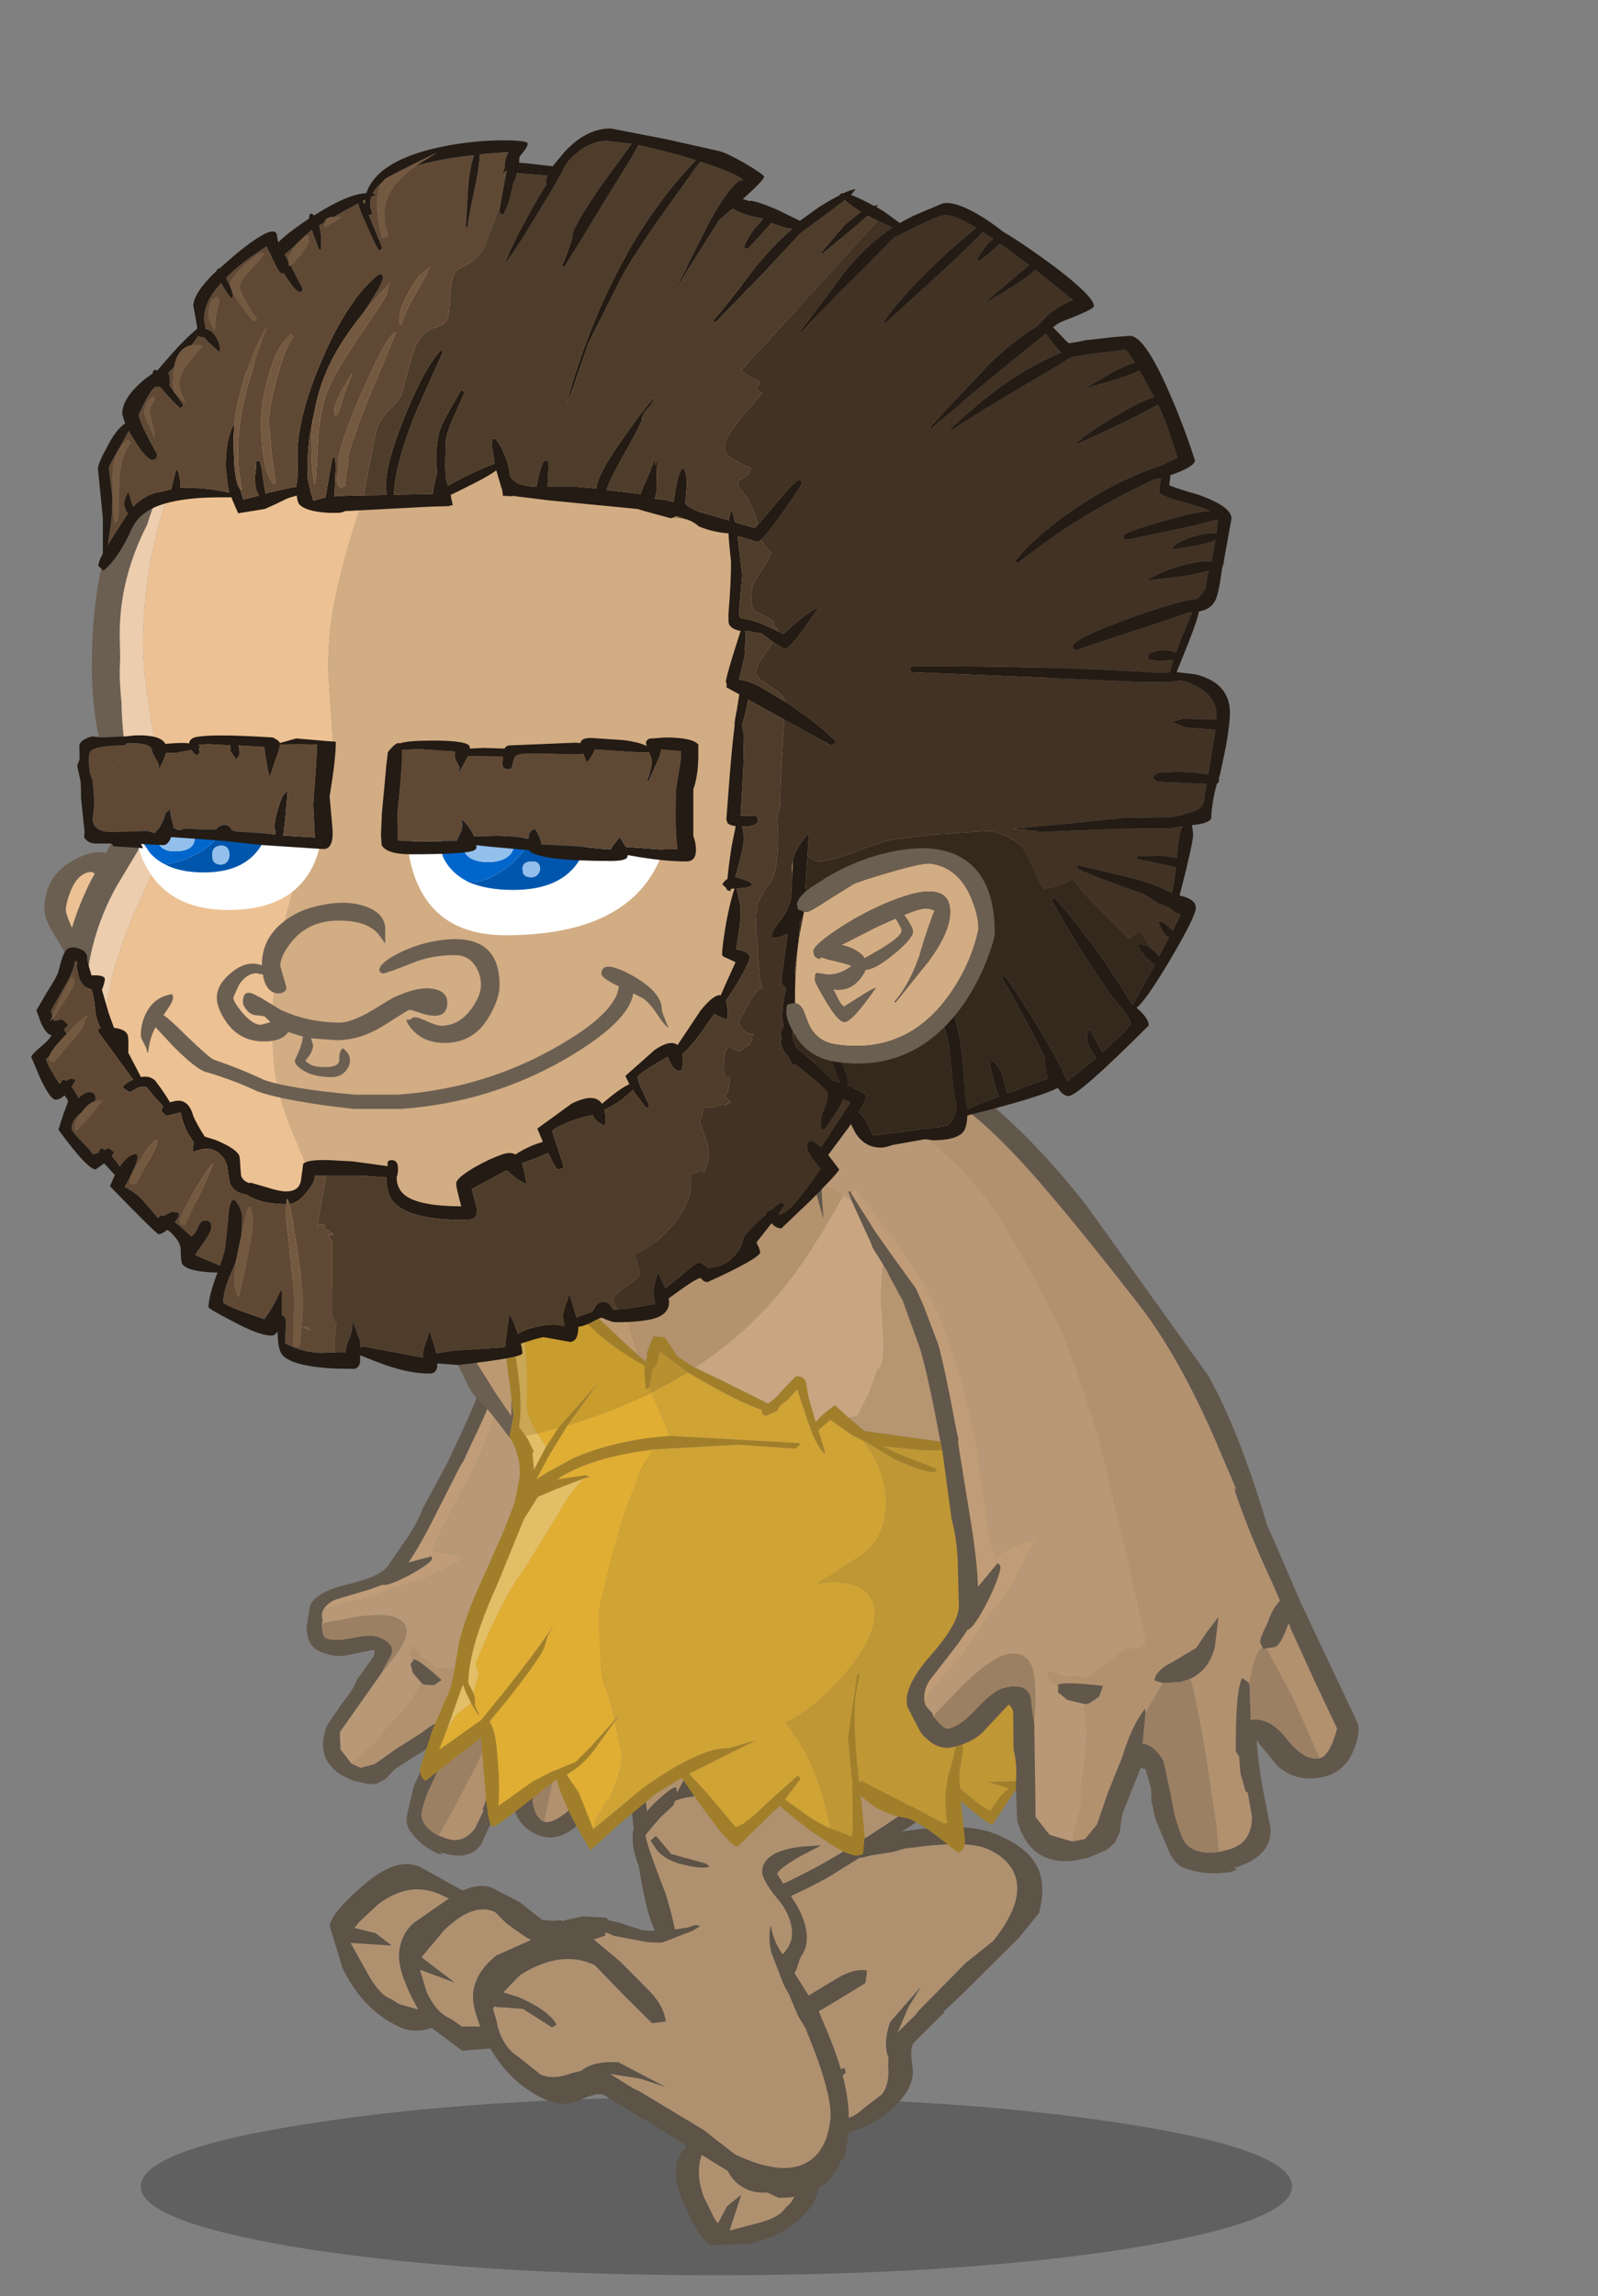 <?xml version="1.0" encoding="UTF-8" standalone="no"?>
<svg xmlns:xlink="http://www.w3.org/1999/xlink" height="159.05px" width="110.75px" xmlns="http://www.w3.org/2000/svg">
  <rect width="100%" height="100%" fill="#808080" stroke="none"/>
  <g transform="matrix(1.0, 0.0, 0.0, 1.0, 45.35, 82.6)">
    <use height="12.35" transform="matrix(1.093, 0.0, 0.0, 1.0, -35.591, 62.65)" width="73.0" xlink:href="#sprite0"/>
    <use height="55.65" transform="matrix(0.844, 0.329, -0.29, 0.795, -12.104, -3.608)" width="25.2" xlink:href="#sprite1"/>
    <use height="23.55" transform="matrix(0.884, -0.457, 0.548, 0.802, -10.799, 35.251)" width="22.25" xlink:href="#sprite2"/>
    <use height="18.5" transform="matrix(0.872, -0.629, 0.564, 0.514, -2.164, 49.926)" width="11.75" xlink:href="#shape3"/>
    <use height="11.75" transform="matrix(0.846, -1.05, 1.256, 0.541, -7.098, 68.177)" width="26.15" xlink:href="#shape4"/>
    <use height="23.55" transform="matrix(1.043, 0.199, -0.069, 1.034, 1.533, 24.488)" width="22.25" xlink:href="#sprite2"/>
    <use height="18.5" transform="matrix(1.089, 0.298, -0.083, 0.818, -1.103, 40.494)" width="11.75" xlink:href="#shape3"/>
    <use height="11.75" transform="matrix(1.361, 0.643, -0.187, 1.568, -20.862, 37.079)" width="26.15" xlink:href="#shape4"/>
    <use height="55.85" transform="matrix(1.064, 0.0, -0.054, 1.112, -16.733, -16.168)" width="47.0" xlink:href="#sprite3"/>
    <use height="55.65" transform="matrix(1.143, -0.286, 0.304, 1.055, 5.204, -7.189)" width="25.2" xlink:href="#sprite1"/>
    <use height="257.6" transform="matrix(0.309, 0.0, 0.0, 0.299, -42.274, -66.899)" width="232.2" xlink:href="#shape6"/>
    <use height="288.45" transform="matrix(0.309, 0.0, 0.0, 0.299, -43.183, -73.702)" width="269.2" xlink:href="#shape7"/>
    <use height="49.85" transform="matrix(0.309, 0.0, 0.0, 0.299, 9.145, -23.843)" width="46.75" xlink:href="#shape8"/>
    <use height="55.75" transform="matrix(0.283, 0.0, 0.0, 0.256, -35.589, -20.062)" width="129.25" xlink:href="#shape9"/>
    <use height="40.0" transform="matrix(0.331, 0.0, 0.0, 0.299, -36.172, -29.778)" width="112.35" xlink:href="#shape10"/>
    <use height="25.65" transform="matrix(0.331, 0.0, 0.0, 0.299, -35.679, -28.626)" width="93.9" xlink:href="#shape11"/>
    <use height="38.65" transform="matrix(0.331, 0.0, 0.0, 0.226, -39.999, -31.664)" width="130.05" xlink:href="#shape12"/>
  </g>
  <defs>
    <g id="sprite0" transform="matrix(1.0, 0.0, 0.0, 1.0, 36.5, 6.15)">
      <use height="12.35" transform="matrix(1.0, 0.0, 0.0, 1.0, -36.5, -6.15)" width="73.0" xlink:href="#shape0"/>
    </g>
    <g id="shape0" transform="matrix(1.0, 0.0, 0.0, 1.0, 36.5, 6.15)">
      <path d="M25.85 -4.3 Q36.5 -2.5 36.5 0.05 36.5 2.55 25.85 4.4 15.1 6.2 0.0 6.2 -15.15 6.2 -25.85 4.4 -36.5 2.55 -36.5 0.05 -36.5 -2.5 -25.85 -4.3 -15.15 -6.15 0.0 -6.15 15.1 -6.15 25.85 -4.3" fill="#000000" fill-opacity="0.251" fill-rule="evenodd" stroke="none"/>
    </g>
    <g id="sprite1" transform="matrix(1.0, 0.0, 0.0, 1.0, 12.6, 27.8)">
      <use height="55.65" transform="matrix(1.0, 0.0, 0.0, 1.0, -12.6, -27.8)" width="25.2" xlink:href="#shape1"/>
    </g>
    <g id="shape1" transform="matrix(1.0, 0.0, 0.0, 1.0, 12.6, 27.8)">
      <path d="M-6.05 -25.7 Q-5.15 -26.3 -4.05 -26.3 -3.05 -26.3 -0.65 -24.3 0.7 -22.8 2.05 -20.2 3.8 -16.9 7.1 -8.15 8.45 -4.5 9.15 1.1 L9.55 4.55 9.45 4.4 9.45 4.95 Q9.6 7.75 10.05 10.75 L10.2 12.0 Q9.6 12.4 9.15 13.15 8.4 14.05 8.4 14.25 L8.45 14.6 Q7.95 14.7 7.1 16.65 L7.1 16.55 6.8 16.15 Q6.2 16.85 5.25 20.55 L5.35 20.9 5.15 22.0 5.15 23.15 5.25 23.25 5.1 24.8 Q4.65 26.45 3.2 26.45 L2.65 26.45 2.95 24.65 3.5 20.25 3.7 18.05 3.85 16.05 3.85 15.4 Q5.05 15.15 5.75 13.85 L6.45 12.05 5.55 12.8 4.7 13.6 3.15 14.1 Q2.05 14.35 1.8 14.95 L2.25 15.25 0.85 16.7 0.75 16.85 0.8 16.55 Q-0.2 17.35 -1.3 19.2 L-2.65 21.1 -3.8 22.9 -4.7 23.6 -4.95 23.6 -5.5 23.55 -5.4 23.5 -5.15 22.85 -4.4 21.5 -4.3 21.2 -4.25 20.85 Q-4.05 20.85 -4.15 20.5 -2.65 17.0 -2.65 15.8 L-2.5 15.35 -2.25 15.35 -1.6 15.1 -1.2 14.5 Q-3.4 13.6 -3.75 13.75 L-3.75 13.9 -4.0 13.6 -4.15 13.6 -4.15 12.75 -3.6 13.0 -3.25 13.35 -2.8 13.45 -1.85 13.75 0.7 12.6 0.8 12.6 1.35 12.75 Q2.0 12.75 2.0 12.1 L2.3 6.25 2.6 -0.2 Q2.6 -4.2 2.25 -7.9 L1.55 -11.6 0.75 -15.0 Q0.1 -18.1 -2.25 -21.75 -4.35 -24.95 -6.05 -25.7 M8.65 14.7 L9.15 14.75 Q9.5 14.75 10.25 13.6 L10.35 13.55 10.35 13.85 10.85 17.45 11.35 20.7 Q10.5 22.25 9.9 22.25 L9.85 22.25 9.85 22.05 9.35 18.2 8.65 14.7" fill="#b2916f" fill-rule="evenodd" stroke="none"/>
      <path d="M-7.5 -18.95 L-7.65 -19.25 -8.75 -20.4 -9.1 -19.9 -8.55 -21.95 Q-8.0 -23.6 -7.25 -24.55 L-6.05 -25.7 Q-4.35 -24.95 -2.25 -21.75 0.1 -18.1 0.75 -15.0 L1.55 -11.6 2.25 -7.9 Q2.6 -4.2 2.6 -0.2 L2.3 6.25 2.0 12.1 Q2.0 12.75 1.35 12.75 L0.8 12.6 0.7 12.6 -1.85 13.75 -2.8 13.45 -3.25 13.35 -3.6 13.0 -4.15 12.75 -4.15 13.6 -4.0 13.6 -3.75 13.9 -3.85 14.2 -3.45 14.8 -2.5 15.35 -2.65 15.8 Q-2.65 17.0 -4.15 20.5 -4.05 20.85 -4.25 20.85 L-4.3 21.2 -4.4 21.5 -5.15 22.85 -5.4 23.5 -5.5 23.55 -6.65 22.8 -7.15 21.5 -5.7 15.75 Q-4.9 13.4 -4.9 12.4 -4.9 11.1 -6.2 11.1 -7.1 11.1 -9.1 12.3 L-11.3 13.75 -11.3 13.65 -11.3 13.55 -11.55 13.0 -11.55 12.85 -11.55 12.7 -11.45 12.55 -10.0 11.35 -8.75 10.5 -7.8 9.65 -7.15 9.0 -4.95 7.15 -2.65 4.5 Q-4.5 4.6 -5.15 5.0 L-5.25 4.0 -4.75 0.0 Q-4.25 -3.2 -4.25 -6.7 -4.25 -10.55 -4.9 -13.2 -5.4 -15.2 -7.15 -19.75 L-7.4 -19.45 -7.45 -19.7 -7.55 -19.65 -7.5 -18.95" fill="#b89876" fill-rule="evenodd" stroke="none"/>
      <path d="M-9.1 -19.9 L-9.4 -18.4 -9.4 -19.3 -9.4 -20.4 Q-9.3 -22.85 -8.4 -24.45 L-6.9 -26.8 -6.7 -27.0 Q-4.65 -28.5 -2.05 -27.2 L-0.6 -26.35 -0.35 -26.05 1.15 -24.05 Q3.85 -20.1 5.75 -15.0 L9.8 -2.9 Q10.65 0.9 10.7 7.2 L10.85 8.3 11.35 12.5 12.6 20.7 Q12.6 21.35 11.95 22.25 11.1 23.45 9.85 23.45 L9.75 23.45 Q8.15 23.4 7.35 22.05 L6.6 20.2 Q6.3 21.7 6.15 23.45 L6.0 25.2 5.95 25.85 Q5.55 27.5 3.4 27.65 L3.2 27.65 3.4 27.75 Q3.2 27.95 2.35 27.75 L2.3 27.75 Q1.2 27.5 0.45 26.9 0.0 26.6 -0.15 25.8 L-0.4 23.5 -0.4 23.15 -0.35 22.7 -0.35 22.35 -0.15 21.5 -0.15 20.25 -0.4 20.1 -2.2 22.65 -2.65 23.75 -2.75 23.85 -3.1 24.3 -3.65 24.6 -4.85 24.8 -4.9 24.8 -5.75 24.75 Q-8.25 24.35 -8.25 21.45 L-7.75 19.25 Q-7.3 17.95 -7.3 17.05 L-6.7 14.7 Q-6.7 14.35 -6.85 14.2 L-8.55 15.35 Q-9.3 15.95 -10.65 15.95 -11.4 15.95 -11.9 15.25 L-12.2 14.75 -12.3 14.4 -12.6 12.8 Q-12.6 11.6 -10.6 10.1 -8.35 8.5 -8.05 7.4 L-7.4 4.7 Q-7.05 3.15 -7.05 2.0 L-6.45 -2.4 -6.4 -3.0 -6.4 -3.15 Q-6.05 -7.0 -6.05 -8.9 L-6.25 -12.15 -6.55 -13.6 -6.6 -13.85 -6.65 -14.15 -6.65 -14.2 -7.1 -15.9 -7.1 -16.1 -7.5 -18.95 -7.55 -19.65 -7.45 -19.7 -7.4 -19.45 -6.9 -17.65 -6.7 -16.9 -6.15 -15.2 -5.3 -12.7 -5.15 -11.55 -4.95 -8.95 Q-4.95 -7.55 -5.3 -3.65 L-5.35 -3.0 -5.35 -2.9 -5.45 -2.45 -5.95 2.0 Q-6.25 4.85 -6.65 6.5 L-5.15 5.35 -5.05 5.55 Q-5.05 5.95 -6.25 7.45 -7.55 9.0 -7.95 9.0 L-8.65 9.65 -10.9 11.5 Q-11.4 11.95 -11.55 12.7 L-11.55 12.85 -11.55 13.0 -11.3 13.55 -11.3 13.65 -11.3 13.75 -11.25 13.85 Q-10.9 14.75 -10.6 14.75 -9.85 14.75 -8.65 13.9 -7.45 13.1 -6.85 13.1 -5.15 13.1 -5.55 14.55 L-5.7 15.75 -7.15 21.5 -6.65 22.8 -5.5 23.55 -4.95 23.6 -4.7 23.6 -3.8 22.9 -2.65 21.1 -1.3 19.2 Q-0.2 17.35 0.8 16.55 L0.75 16.85 0.1 18.65 Q0.75 18.9 1.0 20.05 L0.9 21.6 0.9 21.7 0.75 23.5 Q0.75 25.05 0.9 25.4 1.3 26.3 2.65 26.45 L3.2 26.45 Q4.65 26.45 5.1 24.8 L5.25 23.25 5.15 23.15 5.15 22.0 5.35 20.9 5.25 20.55 Q6.2 16.85 6.8 16.15 L7.1 16.55 7.1 16.65 7.1 16.7 6.6 18.85 Q7.7 18.95 8.3 20.5 8.95 22.2 9.85 22.25 L9.9 22.25 Q10.5 22.25 11.35 20.7 L10.85 17.45 10.35 13.85 10.35 13.55 10.25 13.6 Q9.5 14.75 9.15 14.75 L8.65 14.7 8.45 14.7 8.45 14.6 8.4 14.25 Q8.4 14.05 9.15 13.15 9.6 12.4 10.2 12.0 L10.05 10.75 Q9.6 7.75 9.45 4.95 L9.45 4.4 9.55 4.55 9.15 1.1 Q8.45 -4.5 7.1 -8.15 3.8 -16.9 2.05 -20.2 0.7 -22.8 -0.65 -24.3 -3.05 -26.3 -4.05 -26.3 -5.15 -26.3 -6.05 -25.7 L-7.25 -24.55 Q-8.0 -23.6 -8.55 -21.95 L-9.1 -19.9 M-3.75 13.9 L-3.75 13.75 Q-3.4 13.6 -1.2 14.5 L-1.6 15.1 -2.25 15.35 -2.5 15.35 -3.45 14.8 -3.85 14.2 -3.75 13.9 M3.85 15.4 L3.3 15.45 2.25 15.25 1.8 14.95 Q2.05 14.35 3.15 14.1 L4.7 13.6 5.55 12.8 6.45 12.05 5.75 13.85 Q5.05 15.15 3.85 15.4" fill="#62574b" fill-rule="evenodd" stroke="none"/>
      <path d="M-11.55 12.7 Q-11.4 11.95 -10.9 11.5 L-8.65 9.65 -7.95 9.0 Q-7.55 9.0 -6.25 7.45 -5.05 5.95 -5.05 5.55 L-5.15 5.35 -6.65 6.5 Q-6.25 4.85 -5.95 2.0 L-5.45 -2.45 -5.35 -2.9 -5.35 -3.0 -5.3 -3.65 Q-4.95 -7.55 -4.95 -8.95 L-5.15 -11.55 -5.3 -12.7 -6.15 -15.2 -6.7 -16.9 -6.9 -17.65 -7.4 -19.45 -7.15 -19.75 Q-5.4 -15.2 -4.9 -13.2 -4.25 -10.55 -4.25 -6.7 -4.25 -3.2 -4.75 0.0 L-5.25 4.0 -5.15 5.0 Q-4.5 4.6 -2.65 4.5 L-4.95 7.15 -7.15 9.0 -7.8 9.65 -8.75 10.5 -10.0 11.35 -11.45 12.55 -11.55 12.7" fill="#c09d78" fill-rule="evenodd" stroke="none"/>
      <path d="M8.45 14.6 L8.45 14.7 8.65 14.7 9.35 18.2 9.85 22.05 9.85 22.25 Q8.95 22.2 8.3 20.5 7.7 18.95 6.6 18.85 L7.1 16.7 7.1 16.65 Q7.95 14.7 8.45 14.6 M2.65 26.45 Q1.3 26.3 0.9 25.4 0.75 25.05 0.75 23.5 L0.9 21.7 0.9 21.6 1.0 20.05 Q0.75 18.9 0.1 18.65 L0.75 16.85 0.85 16.7 2.25 15.25 3.3 15.45 3.85 15.4 3.85 16.05 3.7 18.05 3.5 20.25 2.95 24.65 2.65 26.45 M-5.7 15.75 L-5.55 14.55 Q-5.15 13.1 -6.85 13.1 -7.45 13.1 -8.65 13.9 -9.85 14.75 -10.6 14.75 -10.9 14.75 -11.25 13.85 L-11.3 13.75 -9.1 12.3 Q-7.1 11.1 -6.2 11.1 -4.9 11.1 -4.9 12.4 -4.9 13.4 -5.7 15.75" fill="#9c8063" fill-rule="evenodd" stroke="none"/>
    </g>
    <g id="sprite2" transform="matrix(1.0, 0.0, 0.0, 1.0, 11.1, 11.75)">
      <use height="23.55" transform="matrix(1.0, 0.0, 0.0, 1.0, -11.1, -11.75)" width="22.25" xlink:href="#shape2"/>
    </g>
    <g id="shape2" transform="matrix(1.0, 0.0, 0.0, 1.0, 11.1, 11.75)">
      <path d="M2.3 -10.75 Q5.6 -11.5 8.15 -9.0 10.2 -6.95 10.2 -5.45 10.2 -3.0 9.05 -1.4 L4.85 3.15 Q-3.5 10.8 -6.25 10.8 -7.6 10.8 -8.9 9.7 -10.1 8.65 -10.1 7.85 -10.1 7.25 -7.8 2.2 -5.4 -3.05 -4.2 -4.9 -3.4 -6.8 -1.9 -8.3 -0.05 -10.25 2.3 -10.75" fill="#af9170" fill-rule="evenodd" stroke="none"/>
      <path d="M2.3 -10.75 Q-0.05 -10.25 -1.9 -8.3 -3.4 -6.8 -4.2 -4.9 -5.4 -3.05 -7.8 2.2 -10.1 7.25 -10.1 7.85 -10.1 8.65 -8.9 9.7 -7.6 10.8 -6.25 10.8 -3.5 10.8 4.85 3.15 L9.05 -1.4 Q10.2 -3.0 10.2 -5.45 10.2 -6.95 8.15 -9.0 5.6 -11.5 2.3 -10.75 M9.45 -8.95 Q11.15 -7.15 11.15 -5.35 11.15 -2.95 9.9 -1.0 8.75 0.85 5.45 3.85 L0.3 8.25 Q-4.3 11.8 -6.25 11.8 -8.3 11.8 -9.85 10.2 -11.1 8.9 -11.1 8.2 -11.1 6.65 -8.15 0.5 L-4.95 -5.7 Q-1.1 -13.15 5.25 -11.45 7.7 -10.8 9.45 -8.95" fill="#5d5347" fill-rule="evenodd" stroke="none"/>
    </g>
    <g id="shape3" transform="matrix(1.0, 0.0, 0.0, 1.0, 5.85, 9.25)">
      <path d="M-3.45 -8.1 Q-2.25 -9.25 -0.6 -9.25 L2.25 -8.45 Q4.25 -7.75 4.8 -7.25 2.4 -6.05 2.4 -4.35 2.4 -3.6 3.55 -2.35 4.65 -1.1 4.65 0.5 4.65 1.75 2.9 4.3 1.15 6.85 1.15 8.15 L1.2 8.4 0.85 8.7 Q0.25 9.25 -0.3 9.25 L-1.9 8.85 -1.9 8.2 Q-1.9 4.25 -3.45 -0.3 -5.05 -4.15 -5.05 -4.65 L-4.25 -6.4 -3.5 -7.75 -3.45 -8.1 M-4.4 -4.8 L-4.7 -4.3 -4.25 -3.65 Q-3.65 -3.05 -2.7 -3.05 -1.45 -3.05 -0.9 -3.45 L-0.95 -3.55 -1.15 -3.65 -3.35 -3.65 -4.4 -4.8" fill="#af9170" fill-rule="evenodd" stroke="none"/>
      <path d="M-1.9 8.85 Q-1.95 9.25 -2.35 9.25 L-2.8 7.8 -3.0 6.55 -3.7 2.25 Q-4.05 0.55 -5.05 -1.5 -5.85 -3.0 -5.85 -4.65 L-5.65 -5.55 -4.7 -7.45 Q-3.7 -9.25 -3.45 -9.25 L-3.35 -8.8 -3.45 -8.1 -3.5 -7.75 -4.25 -6.4 -5.05 -4.65 Q-5.05 -4.15 -3.45 -0.3 -1.9 4.25 -1.9 8.2 L-1.9 8.85 M4.8 -7.25 L5.9 -7.75 4.6 -6.3 Q3.35 -4.75 3.35 -4.4 L4.5 -2.65 Q5.6 -1.05 5.6 0.55 5.6 2.1 3.85 4.7 2.75 6.35 2.35 7.55 2.1 8.2 2.1 8.75 2.1 9.15 1.7 9.15 L1.3 8.7 1.2 8.4 1.15 8.15 Q1.15 6.85 2.9 4.3 4.65 1.75 4.65 0.5 4.65 -1.1 3.55 -2.35 2.4 -3.6 2.4 -4.35 2.4 -6.05 4.8 -7.25 M-4.4 -4.8 L-3.35 -3.65 -1.15 -3.65 -0.95 -3.55 -0.9 -3.45 Q-1.45 -3.05 -2.7 -3.05 -3.65 -3.05 -4.25 -3.65 L-4.7 -4.3 -4.4 -4.8" fill="#5d5347" fill-rule="evenodd" stroke="none"/>
    </g>
    <g id="shape4" transform="matrix(1.0, 0.0, 0.0, 1.0, 13.05, 3.75)">
      <path d="M4.8 -2.3 L5.1 -2.4 5.9 -2.6 5.85 -2.6 6.15 -2.65 6.6 -2.75 7.6 -2.7 8.4 -2.6 8.8 -2.05 9.15 -1.55 9.45 -1.25 10.05 -0.5 10.5 -0.1 10.6 0.05 Q12.2 2.15 12.2 3.25 12.2 4.25 11.7 5.0 10.65 6.55 7.8 6.55 L6.15 6.15 2.85 5.8 2.5 5.8 1.3 5.65 2.8 5.25 4.05 5.1 1.65 5.0 Q0.4 5.45 -0.1 6.1 L-0.5 6.35 Q-1.4 7.05 -2.05 7.05 L-3.2 6.75 Q-4.0 6.65 -4.4 5.85 L-4.45 5.7 -4.7 5.25 -4.65 5.1 -4.55 5.1 -4.0 4.9 -3.25 4.65 -1.75 4.85 -1.55 4.65 -1.6 4.6 Q-2.1 4.2 -3.55 4.25 L-4.3 4.35 -3.7 3.45 -3.55 3.25 -3.35 3.05 Q-1.65 1.4 -0.05 1.4 L1.45 2.05 3.05 2.7 3.7 2.35 Q3.5 1.7 2.6 1.35 L1.15 0.75 -0.25 0.35 0.3 -0.05 0.25 -0.15 0.4 -0.2 0.7 -0.2 2.35 -0.6 2.9 -0.8 3.1 -0.9 4.45 -1.95 4.8 -2.3 M-3.25 1.6 L-4.85 2.95 Q-5.75 4.05 -5.75 4.95 -5.75 5.5 -5.2 6.25 L-5.25 6.25 -6.1 6.6 -6.65 6.5 -6.75 6.5 Q-7.45 6.5 -8.0 5.85 L-8.45 5.05 -6.7 4.9 -8.45 4.5 -7.5 2.9 Q-6.25 1.15 -5.15 1.15 L-4.55 1.4 -3.5 1.6 -3.45 1.6 -3.3 1.6 -3.25 1.6 M-7.45 1.5 L-7.55 1.6 -9.0 3.2 Q-9.55 3.9 -9.55 4.7 -9.55 5.45 -8.65 6.4 L-8.3 6.75 -9.25 6.9 -9.65 6.85 -9.8 6.85 Q-10.35 6.85 -11.05 6.15 L-11.95 5.3 -9.95 4.6 -10.8 4.4 -11.85 4.6 -11.65 4.25 -10.85 3.15 Q-9.45 1.5 -7.85 1.5 L-7.45 1.5" fill="#af9170" fill-rule="evenodd" stroke="none"/>
      <path d="M8.4 -2.6 Q8.15 -3.1 8.2 -3.75 8.45 -3.1 8.9 -2.8 L10.75 -1.3 11.05 -1.05 11.55 -0.4 Q13.1 1.6 13.1 3.2 13.1 4.6 12.65 5.45 12.0 6.75 10.15 7.5 L8.55 7.5 4.7 7.05 3.3 6.85 3.3 6.9 1.15 6.65 Q0.8 6.65 0.0 7.35 -0.75 8.0 -1.75 8.0 -3.45 8.0 -4.6 6.95 L-5.95 7.6 -7.55 7.25 Q-8.35 7.85 -9.15 7.85 -11.0 7.85 -12.2 6.5 L-13.05 5.0 Q-13.05 4.45 -11.75 2.75 -10.25 0.75 -9.0 0.75 L-6.85 0.9 Q-6.15 0.3 -5.5 0.2 L-4.05 0.25 -2.85 0.55 -2.25 0.35 -1.95 0.2 -1.85 0.2 -1.8 0.15 -0.9 -0.4 0.2 -0.8 0.4 -0.75 0.85 -0.85 2.05 -1.0 Q3.0 -1.3 4.2 -2.0 L4.55 -2.25 4.7 -2.3 4.8 -2.3 4.45 -1.95 3.1 -0.9 2.9 -0.8 2.35 -0.6 0.7 -0.2 0.4 -0.2 0.25 -0.15 0.3 -0.05 -0.25 0.35 1.15 0.75 2.6 1.35 Q3.5 1.7 3.7 2.35 L3.05 2.7 1.45 2.05 -0.05 1.4 Q-1.65 1.4 -3.35 3.05 L-3.55 3.25 -3.7 3.45 -4.3 4.35 -3.55 4.25 Q-2.1 4.2 -1.6 4.6 L-1.55 4.65 -1.75 4.85 -3.25 4.65 -4.0 4.9 -4.55 5.1 -4.65 5.1 -4.7 5.25 -4.45 5.7 -4.4 5.85 Q-4.0 6.65 -3.2 6.75 L-2.05 7.05 Q-1.4 7.05 -0.5 6.35 L-0.1 6.1 Q0.4 5.45 1.65 5.0 L4.05 5.1 2.8 5.25 1.3 5.65 2.5 5.8 2.85 5.8 6.15 6.15 7.8 6.55 Q10.65 6.55 11.7 5.0 12.2 4.25 12.2 3.25 12.2 2.15 10.6 0.05 L10.5 -0.1 10.05 -0.5 9.45 -1.25 9.15 -1.55 8.8 -2.05 8.4 -2.6 M-3.3 1.6 L-3.45 1.6 -3.5 1.6 -4.55 1.4 -5.15 1.15 Q-6.25 1.15 -7.5 2.9 L-8.45 4.5 -6.7 4.9 -8.45 5.05 -8.0 5.85 Q-7.45 6.5 -6.75 6.5 L-6.65 6.5 -6.1 6.6 -5.25 6.25 -5.2 6.25 Q-5.75 5.5 -5.75 4.95 -5.75 4.05 -4.85 2.95 L-3.25 1.6 -3.2 1.6 -3.3 1.6 M-7.45 1.5 L-7.85 1.5 Q-9.45 1.5 -10.85 3.15 L-11.65 4.25 -11.85 4.6 -10.8 4.4 -9.95 4.6 -11.95 5.3 -11.05 6.15 Q-10.35 6.85 -9.8 6.85 L-9.65 6.85 -9.25 6.9 -8.3 6.75 -8.65 6.4 Q-9.55 5.45 -9.55 4.7 -9.55 3.9 -9.0 3.2 L-7.55 1.6 -7.45 1.5" fill="#5d5347" fill-rule="evenodd" stroke="none"/>
    </g>
    <g id="sprite3" transform="matrix(1.0, 0.0, 0.0, 1.0, 23.5, 27.9)">
      <use height="55.85" transform="matrix(1.0, 0.0, 0.0, 1.0, -23.5, -27.9)" width="47.0" xlink:href="#shape5"/>
    </g>
    <g id="shape5" transform="matrix(1.0, 0.0, 0.0, 1.0, 23.5, 27.9)">
      <path d="M7.35 -17.3 L9.25 -21.45 11.35 -19.5 Q13.15 -17.8 14.45 -15.6 L16.65 -11.6 16.9 -11.15 18.2 -7.85 18.1 -6.9 18.3 -4.35 18.25 -3.7 17.75 -1.55 17.4 0.55 17.35 0.7 17.45 0.9 17.45 0.95 17.4 1.0 17.4 1.05 15.0 -0.1 14.95 0.05 14.3 0.85 14.05 1.1 13.05 2.25 7.4 1.5 6.3 0.65 6.4 0.65 6.9 0.55 7.6 -0.9 8.05 -2.35 Q8.4 -2.35 8.4 -3.65 L8.15 -6.0 8.05 -6.55 8.05 -8.6 Q8.4 -10.7 8.65 -11.2 9.05 -12.4 9.75 -13.55 L9.3 -14.5 Q8.7 -15.7 7.35 -17.3" fill="#b69571" fill-rule="evenodd" stroke="none"/>
      <path d="M9.25 -21.45 L9.2 -21.5 7.55 -22.85 6.35 -23.6 3.85 -24.85 3.05 -25.3 Q0.9 -26.25 -1.4 -26.85 L-2.8 -26.95 -3.05 -26.95 Q-7.55 -26.95 -11.25 -25.7 -14.75 -24.55 -17.55 -22.3 L-17.2 -19.4 Q-17.7 -21.45 -17.65 -23.6 -14.8 -25.75 -11.1 -26.8 -7.5 -27.9 -3.1 -27.9 L-3.0 -27.9 -0.85 -27.75 Q1.6 -27.2 3.8 -26.15 6.9 -25.15 9.75 -22.55 13.35 -19.35 16.65 -13.7 L16.9 -13.25 18.55 -10.2 18.6 -9.95 Q18.4 -10.1 18.15 -9.8 L18.2 -7.85 16.9 -11.15 16.65 -11.6 14.45 -15.6 Q13.15 -17.8 11.35 -19.5 L9.25 -21.45 M-15.7 1.9 L-16.8 0.6 -17.35 0.0 Q-18.35 -0.8 -18.65 -1.5 L-19.95 -3.8 -21.1 -6.2 -22.65 -10.9 Q-23.5 -13.7 -23.5 -15.55 L-23.45 -15.7 -22.4 -15.0 -21.85 -11.8 -21.85 -11.5 Q-21.35 -9.35 -20.45 -7.15 L-18.4 -3.25 -18.35 -3.15 -16.8 -0.95 -15.65 0.55 -15.7 -0.55 -15.5 0.55 -15.7 1.9" fill="#6b5f52" fill-rule="evenodd" stroke="none"/>
      <path d="M7.35 -17.3 Q8.7 -15.7 9.3 -14.5 L9.75 -13.55 Q9.05 -12.4 8.65 -11.2 8.4 -10.7 8.05 -8.6 L8.05 -6.55 8.15 -6.0 8.4 -3.65 Q8.4 -2.35 8.05 -2.35 L7.6 -0.9 6.9 0.55 6.4 0.65 6.3 0.65 5.4 -0.1 Q4.65 0.4 4.2 0.95 L3.65 -0.6 3.45 -1.5 Q3.3 -1.95 2.75 -1.9 L1.9 -1.0 1.5 -0.55 1.15 -0.3 1.05 -0.2 -1.95 -1.6 -3.85 -2.45 Q-0.45 -4.65 1.9 -7.7 4.15 -10.6 7.35 -17.3" fill="#c9a681" fill-rule="evenodd" stroke="none"/>
      <path d="M18.2 -7.85 L18.15 -9.8 Q18.4 -10.1 18.6 -9.95 L18.55 -10.2 20.55 -5.85 Q22.45 -1.05 22.55 2.7 L23.1 7.0 Q23.5 12.6 22.2 18.05 L21.55 20.65 21.5 20.95 22.75 23.5 23.5 25.15 Q23.5 25.75 23.1 25.75 L18.35 23.9 17.0 26.0 Q16.7 26.0 15.5 25.05 L14.85 24.55 15.25 27.0 Q15.25 27.75 14.8 27.75 12.2 25.75 11.3 25.6 10.05 25.4 9.0 24.75 L8.3 24.2 8.4 24.7 8.4 24.75 8.7 26.7 8.65 27.85 8.3 27.95 Q7.75 27.95 6.7 27.35 L5.0 26.3 3.05 24.85 0.45 27.4 Q-0.15 27.4 -3.4 23.1 L-5.05 24.1 -7.45 26.1 -9.1 27.6 -9.2 27.5 Q-11.0 24.85 -11.55 23.2 L-12.85 24.2 Q-15.3 26.15 -15.55 26.15 -15.85 26.15 -16.15 23.95 L-16.6 20.6 -20.1 23.3 -20.35 23.05 -20.5 22.6 -19.8 20.15 -19.0 18.15 Q-18.65 17.55 -18.5 15.95 L-18.4 15.25 Q-18.3 13.6 -16.65 9.85 L-15.75 7.65 -15.15 5.95 -14.9 4.3 Q-14.9 3.15 -15.6 2.0 L-15.7 1.9 -15.5 0.55 -15.7 -0.55 -16.25 -3.5 Q-16.9 -6.4 -17.3 -6.95 L-17.2 -7.1 -18.25 -9.4 Q-19.6 -12.5 -21.9 -14.65 L-22.05 -14.8 -22.4 -15.1 -22.4 -15.0 -23.45 -15.7 -23.3 -16.1 -23.2 -16.2 -22.7 -17.75 Q-21.65 -20.2 -18.85 -22.65 L-18.1 -23.25 -17.65 -23.6 Q-17.7 -21.45 -17.2 -19.4 L-17.15 -19.05 Q-16.9 -17.15 -16.35 -15.7 L-16.3 -15.75 -13.05 -7.3 -12.85 -7.1 -12.85 -7.75 -12.7 -7.85 -11.05 -6.2 -7.5 -3.15 -7.05 -2.8 -7.05 -2.9 -7.0 -3.05 -7.0 -3.4 -6.65 -4.4 -5.9 -4.35 -5.0 -3.15 -3.85 -2.45 -1.95 -1.6 1.05 -0.2 1.15 -0.3 1.5 -0.55 1.9 -1.0 2.75 -1.9 Q3.3 -1.95 3.45 -1.5 L3.65 -0.6 4.2 0.95 Q4.65 0.4 5.4 -0.1 L6.3 0.65 7.4 1.5 13.05 2.25 14.05 1.1 14.3 0.85 14.95 0.05 15.0 -0.1 17.4 1.05 17.4 1.0 17.45 0.95 17.45 0.9 17.35 0.7 17.4 0.55 17.75 -1.55 18.25 -3.7 18.3 -4.35 18.1 -6.9 18.2 -7.85 M7.35 2.1 L6.6 1.75 5.15 0.8 4.4 1.45 4.9 2.8 4.85 2.9 Q4.3 2.35 3.9 1.4 L3.85 1.35 3.9 1.35 3.7 0.95 2.9 -1.1 2.3 -0.45 1.85 -0.1 1.7 0.1 1.7 0.15 1.75 0.15 1.55 0.3 1.5 0.3 0.95 0.55 0.75 0.5 0.65 0.3 0.7 0.2 Q-0.45 -0.15 -2.4 -1.15 L-4.3 -2.15 -6.2 -3.5 Q-6.2 -2.75 -6.6 -2.3 L-6.75 -1.25 -6.95 -1.1 -7.1 -2.05 -7.1 -2.55 -7.35 -2.7 Q-10.3 -4.2 -12.2 -6.45 L-12.2 -6.4 -12.25 -6.0 -12.25 -5.95 -12.4 -5.9 -12.45 -5.9 -12.2 -4.35 -12.3 -4.25 Q-12.55 -4.6 -13.0 -6.3 -14.3 -7.85 -16.4 -15.35 -17.2 -16.6 -17.5 -18.45 L-17.8 -21.15 -17.85 -21.5 -17.9 -21.9 -17.9 -22.0 Q-20.95 -19.55 -21.9 -17.25 L-22.35 -15.7 Q-21.6 -15.5 -20.55 -14.35 -19.3 -12.9 -18.75 -11.65 L-17.6 -9.1 -16.4 -6.4 -16.55 -6.25 Q-16.1 -5.4 -15.7 -3.75 -15.05 -1.15 -15.05 0.5 L-15.1 1.25 -14.65 1.8 -14.5 2.0 -14.05 2.8 -14.15 2.85 -14.0 3.9 -13.3 2.5 -12.55 1.3 -10.1 -1.5 -11.95 1.15 -13.1 3.1 -13.8 4.5 -13.1 4.05 -11.5 3.2 Q-8.85 2.05 -5.25 1.8 L3.2 2.25 3.25 2.35 2.95 2.6 -0.8 2.35 -6.3 2.65 Q-10.4 3.15 -12.45 4.5 L-10.65 4.25 -10.55 4.25 -10.5 4.3 -10.3 4.35 -10.7 4.45 -12.45 5.1 -13.65 5.6 -14.5 7.0 -16.0 11.0 Q-17.7 15.0 -17.6 17.2 L-17.45 17.45 -17.25 17.8 -17.15 18.0 -17.1 18.4 -17.1 18.5 -17.1 18.6 -16.8 19.15 -16.85 19.2 -17.25 18.6 -17.35 18.5 -17.35 18.45 -17.75 17.75 -17.95 17.3 -18.85 20.1 -19.3 21.35 -19.35 21.4 -17.65 20.2 -16.65 19.5 Q-13.95 16.2 -12.15 13.5 L-12.55 14.2 -12.75 14.9 Q-12.75 15.25 -14.5 17.6 L-16.1 19.6 Q-15.7 20.05 -15.5 21.55 -15.25 23.1 -15.25 24.85 L-13.05 23.3 -11.75 22.65 -11.7 22.65 -10.35 22.1 -9.45 21.2 -7.95 19.5 -7.65 19.2 -7.95 19.6 -9.15 21.3 Q-9.9 22.35 -10.9 22.9 L-10.05 24.05 -9.0 26.3 -5.85 23.7 Q-2.4 21.25 -0.45 21.25 L1.35 20.75 -2.95 22.85 -1.75 24.0 0.25 26.15 Q0.75 26.15 2.25 24.65 L4.15 22.95 4.35 23.15 3.4 24.45 4.9 25.45 Q5.7 25.95 6.45 26.25 L7.85 26.75 7.9 26.3 7.75 23.8 7.7 23.75 7.75 23.75 7.7 23.55 7.75 23.45 7.65 23.0 7.3 20.6 7.7 16.65 7.85 16.65 7.65 18.1 Q7.65 20.35 8.05 22.6 L8.15 23.35 8.35 23.3 13.85 25.95 14.05 25.9 13.95 25.5 13.9 24.95 13.85 24.75 13.85 24.3 Q13.85 23.25 14.1 22.4 L14.6 19.9 14.65 19.9 14.85 21.4 14.65 22.8 14.75 23.75 15.4 24.25 Q16.35 25.0 16.8 25.15 L17.45 24.2 17.95 23.75 16.5 23.35 19.05 23.3 21.65 23.9 21.7 23.85 21.1 22.5 20.6 21.1 19.4 22.2 19.35 22.15 20.6 20.75 20.6 20.15 21.0 18.85 Q22.25 14.15 22.05 9.4 L20.1 11.3 16.6 13.85 16.55 13.75 19.9 10.9 Q21.8 9.1 21.9 7.95 L21.95 7.9 21.25 2.8 16.75 4.65 Q19.15 2.85 21.2 2.45 L20.85 0.7 20.8 0.7 20.3 0.7 20.5 0.65 20.2 0.65 20.15 0.6 20.15 0.65 19.75 0.65 19.5 0.55 Q19.8 0.2 19.95 0.15 L20.7 0.15 19.8 -3.35 19.75 -3.6 19.05 -5.75 19.05 -4.8 19.05 -4.05 19.1 -3.6 18.7 -1.6 18.4 -0.3 18.25 0.4 18.35 1.0 17.9 1.3 18.45 1.6 18.5 2.0 17.45 1.7 17.3 1.8 17.15 1.6 16.7 1.35 15.35 0.65 Q15.15 0.7 14.3 1.5 L13.9 1.9 13.4 2.25 13.65 2.25 14.55 2.25 14.6 2.35 13.8 2.6 13.3 2.7 13.2 2.7 11.35 2.7 8.65 2.45 9.65 2.9 12.2 3.85 12.25 3.9 Q12.2 4.05 11.95 4.05 11.35 4.05 9.45 3.25 L7.5 2.15 7.35 2.1" fill="#a17f2a" fill-rule="evenodd" stroke="none"/>
      <path d="M-4.3 -2.15 L-2.4 -1.15 Q-0.45 -0.15 0.7 0.2 L0.65 0.3 0.75 0.5 0.95 0.55 1.5 0.3 1.55 0.3 1.75 0.15 1.7 0.15 1.7 0.1 1.85 -0.1 2.3 -0.45 2.9 -1.1 3.7 0.95 3.9 1.35 3.85 1.35 3.9 1.4 Q4.3 2.35 4.85 2.9 L4.9 2.8 4.4 1.45 5.15 0.8 6.6 1.75 7.35 2.1 Q9.05 4.1 9.05 6.25 9.05 8.2 7.65 9.2 L4.85 11.0 5.7 10.9 Q8.65 10.9 8.65 12.95 8.65 14.7 6.6 16.95 4.75 19.0 3.15 19.65 4.9 21.55 5.9 24.4 L6.45 26.25 Q5.7 25.95 4.9 25.45 L3.4 24.45 4.35 23.15 4.15 22.95 2.25 24.65 Q0.75 26.15 0.25 26.15 L-1.75 24.0 -2.95 22.85 1.35 20.75 -0.45 21.25 Q-2.4 21.25 -5.85 23.7 L-9.0 26.3 -8.85 25.65 -8.2 24.5 -8.1 24.5 Q-7.35 22.75 -7.35 21.75 L-7.95 19.6 -7.65 19.2 -7.95 19.5 -8.6 17.5 Q-8.85 17.5 -9.1 15.4 L-9.35 12.7 -8.7 9.45 -7.95 6.5 -7.0 3.85 -6.3 2.65 -0.8 2.35 2.95 2.6 3.25 2.35 3.2 2.25 -5.25 1.8 -6.6 -0.9 Q-5.4 -1.5 -4.3 -2.15" fill="#d0a335" fill-rule="evenodd" stroke="none"/>
      <path d="M6.45 26.25 L5.9 24.4 Q4.9 21.55 3.15 19.65 4.75 19.0 6.6 16.95 8.65 14.7 8.65 12.95 8.65 10.9 5.7 10.9 L4.85 11.0 7.65 9.2 Q9.05 8.2 9.05 6.25 9.05 4.1 7.35 2.1 L7.5 2.15 9.45 3.25 Q11.35 4.05 11.95 4.05 12.2 4.05 12.25 3.9 L12.2 3.85 9.65 2.9 8.65 2.45 11.35 2.7 13.2 2.7 13.05 2.75 13.3 2.7 13.8 2.6 14.6 2.35 14.55 2.25 13.65 2.25 13.9 1.9 14.3 1.5 Q15.15 0.7 15.35 0.65 L16.7 1.35 17.15 1.6 17.3 1.8 17.45 1.7 18.5 2.0 18.45 1.6 17.9 1.3 18.35 1.0 18.25 0.4 18.4 -0.3 18.7 -1.6 19.1 -3.6 19.05 -4.05 19.05 -4.8 19.05 -5.75 19.75 -3.6 19.8 -3.35 20.7 0.15 19.95 0.15 Q19.8 0.2 19.5 0.55 L19.75 0.65 20.15 0.65 20.15 0.6 20.2 0.65 20.5 0.65 20.3 0.7 20.8 0.7 20.85 0.7 21.2 2.45 Q19.15 2.85 16.75 4.65 L21.25 2.8 21.95 7.9 21.9 7.95 Q21.8 9.1 19.9 10.9 L16.55 13.75 16.6 13.85 20.1 11.3 22.05 9.4 Q22.25 14.15 21.0 18.85 L20.6 20.15 20.6 20.75 19.35 22.15 19.4 22.2 20.6 21.1 21.1 22.5 21.7 23.85 21.65 23.9 19.05 23.3 16.5 23.35 17.95 23.75 17.45 24.2 16.8 25.15 Q16.35 25.0 15.4 24.25 L14.75 23.75 14.65 22.8 14.85 21.4 14.65 19.9 14.6 19.9 14.1 22.4 Q13.85 23.25 13.85 24.3 L13.85 24.75 13.9 24.95 13.95 25.5 14.05 25.9 13.85 25.95 8.35 23.3 8.15 23.35 8.05 22.6 Q7.65 20.35 7.65 18.1 L7.85 16.65 7.7 16.65 7.3 20.6 7.65 23.0 7.75 23.45 7.7 23.55 7.75 23.75 7.7 23.75 7.75 23.8 7.9 26.3 7.85 26.75 6.45 26.25" fill="#bf9734" fill-rule="evenodd" stroke="none"/>
      <path d="M-6.6 -0.9 L-5.25 1.8 Q-8.85 2.05 -11.5 3.2 L-13.1 4.05 -13.8 4.5 -13.1 3.1 -11.95 1.15 Q-9.05 0.3 -6.6 -0.9 M-6.3 2.65 L-7.0 3.85 -7.95 6.5 -8.7 9.45 -9.35 12.7 -9.1 15.4 Q-8.85 17.5 -8.6 17.5 L-7.95 19.5 -9.45 21.2 -10.35 22.1 -11.7 22.65 -11.75 22.65 -13.05 23.3 -15.25 24.85 Q-15.25 23.1 -15.5 21.55 -15.7 20.05 -16.1 19.6 L-14.5 17.6 Q-12.75 15.25 -12.75 14.9 L-12.55 14.2 -12.15 13.5 Q-13.95 16.2 -16.65 19.5 L-17.65 20.2 -19.35 21.4 -19.3 21.35 -18.85 20.1 Q-18.25 19.0 -18.05 19.0 L-17.35 18.45 -17.35 18.5 -17.25 18.6 -16.85 19.2 -16.8 19.15 -17.1 18.6 -17.1 18.5 -17.1 18.4 -17.15 18.0 -17.25 17.8 -17.2 17.65 -17.2 17.6 -16.95 16.65 -17.2 16.0 Q-15.65 11.85 -14.35 10.15 L-12.4 6.85 Q-11.5 5.15 -10.7 4.45 L-10.3 4.35 -10.5 4.3 -10.55 4.25 -10.65 4.25 -12.45 4.5 Q-10.4 3.15 -6.3 2.65 M-7.95 19.6 L-7.35 21.75 Q-7.35 22.75 -8.1 24.5 L-8.2 24.5 -8.85 25.65 -9.0 26.3 -10.05 24.05 -10.9 22.9 Q-9.9 22.35 -9.15 21.3 L-7.95 19.6 M13.2 2.7 L13.3 2.7 13.05 2.75 13.2 2.7 M13.65 2.25 L13.4 2.25 13.9 1.9 13.65 2.25 M-13.3 2.5 L-13.35 2.4 -13.9 1.65 -12.55 1.3 -13.3 2.5" fill="#e0ae33" fill-rule="evenodd" stroke="none"/>
      <path d="M-14.65 1.8 L-13.9 1.65 -13.35 2.4 -13.3 2.5 -14.0 3.9 -14.15 2.85 -14.05 2.8 -14.5 2.0 -14.65 1.8 M-17.25 17.8 L-17.45 17.45 -17.6 17.2 Q-17.7 15.0 -16.0 11.0 L-14.5 7.0 -13.65 5.6 -12.45 5.1 -10.7 4.45 Q-11.5 5.15 -12.4 6.85 L-14.35 10.15 Q-15.65 11.85 -17.2 16.0 L-16.95 16.65 -17.2 17.6 -17.2 17.65 -17.25 17.8 M-18.85 20.1 L-17.95 17.3 -17.75 17.75 -17.35 18.45 -18.05 19.0 Q-18.25 19.0 -18.85 20.1" fill="#e2be66" fill-rule="evenodd" stroke="none"/>
      <path d="M-17.9 -21.9 L-17.85 -21.5 -17.9 -21.85 -17.9 -21.9" fill="#000000" fill-rule="evenodd" stroke="none"/>
      <path d="M-2.8 -26.95 Q0.3 -24.4 3.35 -21.45 L7.35 -17.3 Q4.15 -10.6 1.9 -7.7 -0.45 -4.65 -3.85 -2.45 L-5.0 -3.15 -5.9 -4.35 -6.65 -4.4 -7.0 -3.4 -7.0 -3.05 -7.05 -2.9 -7.05 -2.8 -7.5 -3.15 -8.75 -6.3 Q-11.7 -14.25 -11.7 -19.1 L-11.25 -25.7 Q-7.55 -26.95 -3.05 -26.95 L-2.8 -26.95" fill="#b4926e" fill-rule="evenodd" stroke="none"/>
      <path d="M-17.2 -19.4 L-17.55 -22.3 Q-14.75 -24.55 -11.25 -25.7 L-11.7 -19.1 Q-11.7 -14.25 -8.75 -6.3 L-7.5 -3.15 -11.05 -6.2 -12.7 -7.85 -12.85 -7.75 -12.85 -7.1 -13.05 -7.3 -16.3 -15.75 -16.35 -15.7 Q-16.9 -17.15 -17.15 -19.05 L-17.2 -19.4 M-22.4 -15.0 L-22.4 -15.1 -22.05 -14.8 -21.9 -14.65 Q-19.6 -12.5 -18.25 -9.4 L-17.2 -7.1 -17.3 -6.95 Q-16.9 -6.4 -16.25 -3.5 L-15.7 -0.55 -15.65 0.55 -16.8 -0.95 -18.35 -3.15 -18.4 -3.25 -20.45 -7.15 Q-21.35 -9.35 -21.85 -11.5 L-21.85 -11.8 -22.4 -15.0" fill="#bd9972" fill-rule="evenodd" stroke="none"/>
      <path d="M-4.3 -2.15 Q-5.4 -1.5 -6.6 -0.9 L-6.75 -1.25 -6.6 -2.3 Q-6.2 -2.75 -6.2 -3.5 L-4.3 -2.15" fill="#b8902f" fill-rule="evenodd" stroke="none"/>
      <path d="M-13.9 1.65 L-14.15 1.25 Q-14.7 0.35 -14.7 -0.2 -14.7 -5.4 -16.85 -9.35 L-19.4 -14.1 Q-20.7 -16.3 -21.9 -17.25 -20.95 -19.55 -17.9 -22.0 L-17.9 -21.9 -17.9 -21.85 -17.85 -21.5 -17.8 -21.15 -17.5 -18.45 Q-17.2 -16.6 -16.4 -15.35 -14.3 -7.85 -13.0 -6.3 -12.55 -4.6 -12.3 -4.25 L-12.2 -4.35 -12.45 -5.9 -12.4 -5.9 -12.25 -5.95 -12.25 -6.0 -12.2 -6.4 -12.2 -6.45 Q-10.3 -4.2 -7.35 -2.7 L-7.1 -2.55 -7.1 -2.05 -6.95 -1.1 -6.75 -1.25 -6.6 -0.9 Q-9.05 0.3 -11.95 1.15 L-10.1 -1.5 -12.55 1.3 -13.9 1.65" fill="#c99c2e" fill-rule="evenodd" stroke="none"/>
      <path d="M-14.65 1.8 L-15.1 1.25 -15.05 0.5 Q-15.05 -1.15 -15.7 -3.75 -16.1 -5.4 -16.55 -6.25 L-16.4 -6.4 -17.6 -9.1 -18.75 -11.65 Q-19.3 -12.9 -20.55 -14.35 -21.6 -15.5 -22.35 -15.7 L-21.9 -17.25 Q-20.7 -16.3 -19.4 -14.1 L-16.85 -9.35 Q-14.7 -5.4 -14.7 -0.2 -14.7 0.35 -14.15 1.25 L-13.9 1.65 -14.65 1.8" fill="#c9a754" fill-rule="evenodd" stroke="none"/>
      <path d="M-2.8 -26.95 L-1.4 -26.85 Q0.9 -26.25 3.05 -25.3 L3.85 -24.85 6.35 -23.6 7.55 -22.85 9.2 -21.5 9.25 -21.45 7.35 -17.3 3.35 -21.45 Q0.3 -24.4 -2.8 -26.95" fill="#a68460" fill-rule="evenodd" stroke="none"/>
    </g>
    <g id="shape6" transform="matrix(1.0, 0.0, 0.0, 1.0, 116.1, 128.8)">
      <path d="M-23.95 -126.55 L-21.4 -126.95 Q-13.1 -128.4 -5.0 -128.7 24.65 -129.95 51.65 -116.5 73.25 -105.85 87.9 -90.25 101.95 -75.3 109.6 -56.0 L111.25 -51.95 Q116.1 -36.65 116.1 -21.8 116.1 -15.95 115.55 -10.1 L113.9 -0.4 111.85 9.1 Q110.3 15.6 107.45 21.75 L104.45 27.65 Q101.25 33.2 96.8 38.05 L91.2 43.8 Q88.75 46.2 86.0 48.2 L80.35 52.2 71.8 58.1 63.9 64.55 Q62.2 66.55 60.65 68.85 L58.95 71.65 Q58.3 73.8 56.35 77.05 L52.0 84.75 Q49.15 91.25 39.3 100.05 34.2 104.8 17.15 113.6 -4.05 124.55 -15.2 124.6 L-15.75 126.6 -15.85 126.6 Q-18.0 128.8 -22.65 128.8 -28.1 128.8 -42.85 125.3 L-46.0 124.5 Q-63.8 120.1 -67.9 117.25 -69.85 115.95 -71.65 109.85 L-77.7 106.65 Q-84.0 102.95 -88.2 98.95 -104.3 83.75 -108.8 74.75 -112.8 66.75 -112.8 52.1 -112.8 45.85 -111.45 39.5 L-113.15 36.45 Q-116.1 31.9 -116.1 29.35 -116.1 20.8 -108.0 17.15 -104.85 15.65 -102.45 16.3 L-102.3 16.4 -100.9 13.6 Q-98.7 9.55 -98.7 8.0 -99.4 3.3 -101.9 -3.55 -105.45 -13.3 -105.45 -27.05 -105.45 -41.55 -102.75 -52.25 -99.6 -64.05 -91.75 -78.4 -80.6 -98.45 -53.6 -114.2 -40.95 -121.55 -31.25 -124.7 L-24.65 -127.15 -23.95 -126.55 M-45.3 118.75 L-40.95 119.85 -31.3 122.15 Q-28.3 123.15 -23.75 123.3 L-21.9 123.6 Q-19.5 123.3 -18.35 121.8 -17.2 120.75 -16.35 119.1 -15.05 116.3 -15.05 113.5 L-15.05 113.45 -14.65 114.8 -13.9 118.95 Q-11.55 117.85 -7.7 116.8 L6.5 113.1 Q23.3 106.0 31.3 99.95 L40.45 92.5 Q45.2 88.05 46.4 84.6 46.6 84.1 50.55 77.8 51.2 75.95 52.95 72.35 L54.4 69.2 54.25 69.0 54.65 68.5 54.75 68.25 Q58.2 63.15 61.0 60.2 L61.5 59.8 Q67.15 54.8 73.15 50.75 L81.1 45.35 Q86.35 41.6 90.7 37.05 95.4 32.1 98.25 25.7 L101.7 17.6 106.15 6.5 Q108.3 0.55 109.15 -5.5 L110.05 -12.1 110.2 -17.2 Q110.2 -35.0 104.6 -51.95 L103.05 -56.0 Q94.75 -75.6 79.4 -90.25 65.4 -103.7 45.7 -112.95 17.25 -126.1 -11.6 -122.35 -25.65 -120.55 -39.8 -114.7 -62.25 -105.5 -75.9 -90.25 L-80.6 -84.6 Q-88.9 -73.6 -93.05 -59.75 -99.2 -47.35 -99.2 -34.45 L-99.1 -28.8 -99.2 -25.95 Q-99.2 -22.45 -98.8 -18.65 -98.65 -9.75 -96.9 -2.2 -94.2 5.3 -94.1 10.55 L-93.8 12.9 -95.0 15.55 -99.9 24.0 Q-106.9 36.95 -106.9 51.95 -106.9 59.1 -105.2 65.7 L-105.1 65.7 -104.7 67.15 -104.5 68.25 Q-103.3 72.5 -102.1 74.25 -98.1 82.6 -90.8 89.65 -83.7 96.55 -73.4 102.25 -74.7 96.5 -74.7 94.15 -74.7 92.85 -74.1 91.75 -72.25 93.25 -69.85 94.0 L-69.85 94.15 Q-69.85 97.35 -68.1 103.6 L-67.65 105.3 -67.3 105.4 -65.8 109.85 -65.45 110.95 -64.9 112.6 Q-64.1 114.25 -59.3 115.2 L-58.65 115.4 -58.85 115.3 -58.1 115.45 -50.65 117.25 -45.3 118.75 M-105.45 20.7 Q-108.35 20.7 -110.1 24.85 -111.0 27.0 -111.3 29.2 -111.3 30.5 -109.95 33.5 L-109.9 33.55 Q-108.35 28.25 -105.75 22.85 L-104.8 21.05 Q-105.1 20.9 -105.45 20.7" fill="#6b5f52" fill-rule="evenodd" stroke="none"/>
      <path d="M-11.6 -122.35 Q17.25 -126.1 45.7 -112.95 65.4 -103.7 79.4 -90.25 94.75 -75.6 103.05 -56.0 L104.6 -51.95 Q110.2 -35.0 110.2 -17.2 L110.05 -12.1 109.15 -5.5 Q108.3 0.55 106.15 6.5 L101.7 17.6 98.25 25.7 Q95.4 32.1 90.7 37.05 86.35 41.6 81.1 45.35 L73.15 50.75 Q67.15 54.8 61.5 59.8 L61.0 60.2 Q58.2 63.15 54.75 68.25 L54.65 68.5 54.25 69.0 54.4 69.2 52.95 72.35 Q51.2 75.95 50.55 77.8 46.6 84.1 46.4 84.6 45.2 88.05 40.45 92.5 L31.3 99.95 Q23.3 106.0 6.5 113.1 L-7.7 116.8 Q-11.55 117.85 -13.9 118.95 L-14.65 114.8 -15.05 113.45 -15.05 113.5 Q-15.05 116.3 -16.35 119.1 -17.2 120.75 -18.35 121.8 -19.5 123.3 -21.9 123.6 L-23.75 123.3 Q-28.3 123.15 -31.3 122.15 L-40.95 119.85 -45.3 118.75 Q-48.95 109.1 -52.55 100.15 L-60.2 81.6 Q-63.0 74.45 -63.95 69.65 -64.95 64.55 -64.95 56.65 -64.95 38.95 -58.95 20.5 L-54.8 8.7 Q-52.95 3.35 -52.95 1.15 -52.95 -0.85 -52.2 -4.85 -51.45 -8.85 -51.45 -10.6 L-52.45 -25.85 -52.45 -27.2 -52.45 -27.75 Q-52.35 -32.1 -51.9 -36.45 -50.85 -44.5 -47.95 -54.85 -45.95 -61.9 -43.45 -68.8 L-38.6 -80.25 -35.15 -87.45 -35.05 -87.9 -34.4 -89.2 Q-24.15 -109.05 -11.6 -122.35" fill="#d2ac83" fill-rule="evenodd" stroke="none"/>
      <path d="M-11.6 -122.35 Q-24.15 -109.05 -34.4 -89.2 L-35.05 -87.9 -35.15 -87.45 -38.6 -80.25 -43.45 -68.8 Q-45.95 -61.9 -47.95 -54.85 -50.85 -44.5 -51.9 -36.45 -52.35 -32.1 -52.45 -27.75 L-52.45 -27.2 -52.45 -25.85 -51.45 -10.6 Q-51.45 -8.85 -52.2 -4.85 -52.95 -0.85 -52.95 1.15 -52.95 3.35 -54.8 8.7 L-58.95 20.5 Q-64.95 38.95 -64.95 56.65 -64.95 64.55 -63.95 69.65 -63.0 74.45 -60.2 81.6 L-52.55 100.15 Q-48.95 109.1 -45.3 118.75 L-50.65 117.25 -58.1 115.45 -58.85 115.3 -58.65 115.4 -59.3 115.2 Q-64.1 114.25 -64.9 112.6 L-65.45 110.95 -65.8 109.85 -67.3 105.4 -67.65 105.3 -68.1 103.6 Q-69.85 97.35 -69.85 94.15 L-69.85 94.0 Q-72.25 93.25 -74.1 91.75 -74.7 92.85 -74.7 94.15 -74.7 96.5 -73.4 102.25 -83.7 96.55 -90.8 89.65 -93.75 85.4 -95.75 81.75 -102.45 69.7 -102.45 57.15 -102.45 45.75 -95.7 29.7 -92.3 22.0 -91.05 18.7 -88.95 13.15 -88.95 9.9 -88.95 3.75 -91.45 -10.25 -93.95 -24.25 -93.95 -32.1 -93.95 -51.35 -87.35 -69.75 -84.45 -77.75 -80.6 -84.6 L-75.9 -90.25 Q-62.25 -105.5 -39.8 -114.7 -25.65 -120.55 -11.6 -122.35 M-105.45 20.7 Q-105.1 20.9 -104.8 21.05 L-105.75 22.85 Q-108.35 28.25 -109.9 33.55 L-109.95 33.5 Q-111.3 30.5 -111.3 29.2 -111.0 27.0 -110.1 24.85 -108.35 20.7 -105.45 20.7" fill="#ecc193" fill-rule="evenodd" stroke="none"/>
      <path d="M-90.8 89.65 Q-98.1 82.6 -102.1 74.25 -103.3 72.5 -104.5 68.25 L-104.7 67.15 -105.1 65.7 -105.2 65.7 Q-106.9 59.1 -106.9 51.95 -106.9 36.95 -99.9 24.0 L-95.0 15.55 -93.8 12.9 -94.1 10.55 Q-94.2 5.3 -96.9 -2.2 -98.65 -9.75 -98.8 -18.65 -99.2 -22.45 -99.2 -25.95 L-99.1 -28.8 -99.2 -34.45 Q-99.2 -47.35 -93.05 -59.75 -88.9 -73.6 -80.6 -84.6 -84.45 -77.75 -87.35 -69.75 -93.95 -51.35 -93.95 -32.1 -93.95 -24.25 -91.45 -10.25 -88.95 3.75 -88.95 9.9 -88.95 13.15 -91.05 18.7 -92.3 22.0 -95.7 29.7 -102.45 45.75 -102.45 57.15 -102.45 69.7 -95.75 81.75 -93.75 85.4 -90.8 89.65" fill="#eccdad" fill-rule="evenodd" stroke="none"/>
    </g>
    <g id="shape7" transform="matrix(1.0, 0.0, 0.0, 1.0, 134.6, 144.2)">
      <path d="M55.25 -122.8 L58.6 -121.25 Q52.9 -117.45 47.55 -110.55 41.1 -101.3 37.8 -97.25 37.95 -97.0 38.2 -97.0 41.3 -100.8 52.2 -111.9 L59.05 -119.05 Q60.5 -119.65 64.3 -121.7 69.25 -124.15 70.45 -124.15 72.65 -124.15 77.35 -121.15 74.0 -118.45 68.9 -113.55 60.5 -105.3 56.55 -99.35 L56.95 -99.1 70.3 -111.65 Q76.5 -117.65 78.8 -120.2 L81.15 -118.65 79.9 -117.5 77.45 -113.9 78.05 -113.55 Q81.2 -115.9 82.6 -117.55 L84.6 -116.1 89.2 -112.55 79.1 -103.7 79.25 -103.7 Q88.25 -109.0 90.6 -111.45 L99.05 -104.45 Q95.3 -102.9 93.0 -100.55 L91.1 -98.5 Q85.8 -95.05 80.6 -89.95 L67.0 -75.0 67.15 -74.5 Q72.55 -79.55 87.05 -91.75 L92.95 -96.65 94.85 -94.05 96.35 -92.25 Q89.55 -89.3 83.05 -84.5 77.35 -80.35 70.85 -73.75 L71.05 -73.75 Q75.15 -76.75 88.9 -85.15 95.65 -89.2 98.55 -91.15 L102.9 -91.95 110.7 -92.9 Q111.15 -92.9 112.9 -89.95 110.7 -89.3 107.7 -87.6 102.55 -84.4 100.95 -83.6 L102.1 -84.05 103.5 -84.5 Q111.3 -86.75 113.95 -88.1 L114.05 -87.95 117.25 -82.0 Q113.6 -80.7 108.7 -77.6 102.8 -74.05 99.65 -71.2 L99.75 -71.0 Q113.85 -77.55 118.1 -80.25 120.0 -76.35 122.5 -67.9 L119.05 -66.2 Q109.6 -63.0 100.7 -56.95 91.65 -50.8 85.95 -43.95 L86.7 -43.45 Q97.9 -53.0 112.6 -60.55 L117.35 -62.95 118.9 -63.15 118.8 -62.95 Q118.4 -61.4 118.4 -59.95 118.4 -59.1 124.95 -57.3 128.1 -56.45 129.75 -55.55 126.95 -55.45 121.7 -53.95 110.4 -50.75 110.4 -49.8 110.4 -49.2 110.65 -49.1 L111.35 -48.95 124.85 -51.9 131.55 -53.6 131.2 -50.3 Q129.8 -50.8 126.6 -49.8 122.2 -48.45 121.3 -47.0 L121.2 -46.8 121.85 -46.75 126.95 -47.6 Q129.65 -48.25 131.0 -48.85 L130.85 -48.0 130.15 -43.95 Q127.55 -44.05 124.05 -43.1 118.9 -41.7 115.4 -39.45 L125.05 -40.65 129.5 -41.75 Q129.0 -40.15 128.85 -37.9 128.35 -36.5 126.75 -35.2 123.25 -34.9 113.95 -31.55 99.05 -26.1 99.05 -24.25 99.05 -23.65 99.3 -23.5 L100.05 -23.4 Q101.35 -24.0 116.3 -29.0 L125.1 -32.1 125.75 -32.1 123.55 -26.6 122.15 -22.8 Q119.85 -23.65 117.85 -23.15 115.9 -22.65 115.9 -22.05 115.9 -21.1 116.2 -21.2 L118.4 -20.8 121.55 -21.1 120.8 -18.25 119.4 -18.05 Q93.3 -19.75 62.85 -19.6 L62.75 -19.6 62.55 -19.0 Q62.55 -18.4 62.75 -18.4 L62.85 -18.25 90.7 -17.05 114.6 -15.95 121.0 -16.0 123.4 -16.3 Q126.45 -15.45 128.5 -13.85 131.25 -11.45 131.25 -8.35 L131.2 -7.1 130.5 -7.3 123.5 -7.45 Q123.5 -7.25 121.15 -6.75 L124.3 -5.45 130.9 -4.9 131.0 -4.9 129.4 5.45 127.55 5.2 Q123.5 4.6 118.0 5.1 L116.85 6.15 118.0 7.15 129.0 7.65 128.6 10.1 Q128.6 13.15 126.45 13.8 L123.0 15.0 121.15 15.35 110.15 15.55 94.5 17.2 85.65 18.05 86.55 18.25 87.35 18.25 90.75 18.45 Q91.3 18.75 91.8 18.75 L109.25 18.05 121.15 17.9 123.65 17.45 Q122.75 19.15 122.6 22.1 L122.35 24.8 118.95 24.25 113.4 24.45 113.4 25.0 122.15 26.95 121.7 30.65 121.2 32.95 Q118.3 31.25 113.25 29.7 L100.05 26.45 100.05 27.25 Q103.5 29.05 115.0 33.2 L118.3 35.4 Q121.5 36.35 122.15 37.9 L122.2 37.5 123.25 37.95 121.4 41.65 121.15 41.3 121.15 41.25 121.3 41.05 121.05 41.25 Q119.4 39.5 118.15 39.45 118.95 41.65 119.85 42.65 L119.5 43.1 119.95 42.75 120.6 43.15 118.35 47.55 118.3 47.55 117.85 47.05 117.35 46.4 117.2 46.25 116.75 45.7 113.9 41.55 111.65 43.55 Q101.25 33.15 98.9 29.55 98.15 30.3 95.9 31.2 L92.4 32.05 89.4 25.7 87.85 22.6 87.75 22.35 87.7 22.3 Q86.65 21.05 84.1 19.8 81.45 18.55 79.9 18.55 L68.2 19.35 58.4 20.55 Q55.9 21.15 49.6 23.6 44.55 25.55 42.15 25.55 40.6 25.55 39.5 24.2 L39.8 19.05 Q37.2 21.95 36.25 25.15 L36.25 25.2 36.25 25.3 36.2 25.5 Q35.85 26.95 36.1 28.45 L35.85 34.1 Q35.1 37.25 33.25 39.5 31.55 41.5 31.55 42.75 31.55 43.3 31.65 43.3 L32.3 43.3 Q33.85 43.0 35.05 42.35 L33.65 53.0 33.85 54.15 34.75 55.0 Q34.4 56.1 34.15 57.65 33.85 59.75 33.85 61.85 L34.1 63.8 Q33.5 65.0 33.5 65.6 L33.75 66.8 Q33.5 66.85 33.5 67.25 33.5 68.9 35.2 70.9 L36.2 72.85 36.75 72.6 38.85 74.3 Q44.1 78.55 44.1 79.45 44.1 81.0 43.3 82.85 42.5 84.7 42.5 86.8 42.5 87.4 42.65 87.5 L43.3 87.65 Q47.0 82.5 47.5 80.75 L49.1 81.4 42.5 91.9 Q39.35 88.85 39.35 91.9 39.35 92.5 40.7 94.5 L42.5 96.9 38.1 102.95 Q34.8 107.35 33.2 107.35 L33.0 107.3 34.3 105.35 Q34.3 104.85 34.0 104.75 L33.5 104.65 Q32.85 104.95 31.3 106.4 30.6 106.45 30.35 106.85 L30.25 106.7 30.2 107.2 30.25 107.35 28.9 108.55 Q25.0 112.35 25.0 113.3 25.0 114.55 23.3 116.7 20.9 119.75 17.15 119.75 L16.35 119.15 Q15.8 118.55 14.9 118.55 14.6 118.55 10.4 122.2 L10.15 122.35 7.65 124.55 6.1 121.1 5.85 121.1 5.3 123.05 4.9 124.95 5.3 128.15 -0.8 129.2 -3.15 129.4 -3.6 128.55 -4.1 127.3 Q-4.1 126.05 -1.1 124.05 1.9 122.05 1.9 120.8 L1.4 118.75 Q0.9 117.35 0.9 116.55 4.75 115.0 8.7 110.5 12.85 105.7 13.35 101.05 L13.4 99.8 13.15 98.05 Q14.1 97.95 15.9 97.05 15.9 97.55 16.4 97.55 L16.65 96.8 16.9 96.05 17.15 94.95 17.4 93.3 Q17.4 92.0 16.4 89.0 L15.4 86.05 Q15.4 85.35 15.65 85.0 L15.9 84.55 15.9 83.9 16.0 83.7 16.0 83.45 Q16.15 82.55 16.9 82.55 L18.4 82.55 19.1 82.5 Q19.8 82.05 20.4 82.05 L21.35 82.0 21.4 81.65 21.45 81.75 21.9 81.55 21.9 81.15 Q21.9 81.55 22.4 81.55 L21.0 79.95 Q21.9 78.75 21.9 77.55 L22.1 76.1 Q22.15 75.55 21.4 75.55 20.6 75.55 20.7 72.75 L20.9 70.0 Q21.15 69.3 21.9 68.55 L23.05 69.25 24.4 69.55 26.4 68.05 Q27.05 68.05 26.4 67.8 25.8 67.55 26.4 67.55 27.2 67.55 27.1 67.0 L26.95 66.4 27.4 65.55 Q26.1 65.75 24.95 64.4 24.25 63.6 24.05 62.75 L24.4 62.05 Q28.05 55.05 28.9 55.05 29.6 55.05 29.35 54.65 L28.9 53.3 28.4 47.85 28.35 47.3 28.4 45.8 27.9 41.55 Q27.9 37.65 28.3 35.4 L29.55 32.95 30.35 31.45 30.4 31.4 Q31.55 30.55 32.15 28.05 L32.4 27.55 32.3 27.5 Q32.9 24.45 32.9 19.3 L32.65 15.3 Q33.4 13.7 33.4 11.55 33.4 7.0 33.9 -1.05 L34.3 -7.25 44.85 -1.25 Q45.45 -1.25 45.85 -2.2 42.5 -5.8 35.5 -10.7 L34.4 -11.45 Q34.35 -13.0 31.15 -14.95 28.45 -16.6 28.0 -17.75 L27.95 -18.45 28.8 -20.8 30.4 -23.15 31.8 -25.2 34.4 -23.6 Q35.3 -23.6 38.35 -27.8 L42.1 -33.4 Q38.55 -31.55 34.1 -27.05 L32.9 -27.7 32.9 -27.95 Q32.9 -28.3 31.9 -28.9 L31.9 -29.95 Q30.9 -30.95 28.2 -32.1 26.9 -32.7 26.9 -35.2 L27.1 -38.1 28.25 -40.35 Q30.85 -44.3 31.4 -45.95 30.45 -46.65 29.1 -48.9 30.45 -50.2 33.8 -55.0 38.2 -61.4 38.2 -62.05 L37.95 -62.75 37.4 -62.8 Q35.5 -61.3 31.55 -56.2 L28.3 -52.3 Q27.75 -56.3 24.4 -60.8 L23.9 -61.45 23.9 -61.7 Q23.9 -62.8 24.95 -63.15 26.25 -63.55 26.9 -65.45 L23.7 -67.05 Q20.9 -68.55 20.9 -69.95 L21.3 -72.2 Q22.25 -74.15 24.15 -76.55 L29.4 -82.95 27.95 -83.7 28.9 -85.45 Q25.55 -87.2 24.6 -88.15 L39.65 -105.1 55.25 -122.8" fill="#413224" fill-rule="evenodd" stroke="none"/>
      <path d="M-26.65 -59.0 L-28.75 -59.1 -28.8 -59.1 -29.0 -60.6 -29.15 -60.95 -30.3 -65.0 Q-32.1 -63.6 -35.95 -61.65 -38.7 -60.2 -40.35 -59.4 L-40.55 -59.35 -40.45 -59.0 -40.45 -58.75 -40.05 -56.9 -40.45 -56.9 -41.0 -56.7 -44.9 -56.6 -64.25 -55.55 Q-64.9 -55.15 -65.9 -55.15 L-67.7 -55.15 -67.85 -55.15 Q-73.05 -55.45 -74.5 -57.15 -74.9 -57.65 -75.05 -59.15 L-76.45 -58.75 -77.35 -58.4 -79.85 -57.15 -82.2 -56.05 -88.2 -55.05 -89.45 -58.05 -89.6 -58.5 -89.7 -58.75 -89.8 -58.75 -92.1 -58.75 Q-102.4 -58.75 -107.55 -56.15 -110.8 -54.45 -112.2 -51.15 -115.0 -44.7 -118.4 -41.75 L-119.55 -42.85 Q-119.55 -43.8 -118.55 -45.7 L-118.55 -53.95 -119.15 -60.25 -119.65 -65.35 Q-119.65 -66.6 -117.45 -70.7 -115.55 -74.5 -113.55 -75.85 L-114.2 -78.05 Q-114.2 -81.95 -108.8 -86.4 L-107.4 -87.4 Q-107.25 -88.65 -106.35 -88.1 L-102.95 -92.15 Q-99.75 -95.8 -97.35 -97.85 L-97.7 -100.1 -98.25 -103.1 Q-98.25 -106.05 -93.1 -111.15 L-92.8 -111.65 -92.35 -111.8 -88.8 -115.0 Q-79.45 -122.95 -79.45 -119.05 L-79.2 -117.8 Q-77.1 -120.05 -72.3 -123.3 L-72.3 -123.5 -72.15 -124.3 -71.75 -124.5 -71.15 -124.05 Q-63.6 -129.05 -59.45 -129.2 -56.9 -137.1 -41.6 -140.15 -35.3 -141.4 -29.0 -141.45 -23.25 -141.45 -23.25 -140.7 -23.25 -139.85 -25.1 -137.65 L-25.2 -136.25 -23.7 -136.15 -17.75 -135.45 -17.7 -135.4 -15.0 -138.75 Q-10.15 -144.2 -4.65 -144.2 L5.1 -142.25 8.05 -141.65 19.75 -138.95 Q21.55 -138.45 25.65 -136.0 29.75 -133.5 29.75 -133.0 29.75 -132.25 25.0 -127.85 L26.55 -127.35 26.55 -127.45 Q27.75 -127.5 32.45 -125.5 L37.8 -122.8 42.1 -126.0 Q44.9 -127.8 46.85 -128.8 L46.75 -128.9 Q47.0 -129.2 47.55 -129.2 49.35 -130.05 50.3 -130.15 L49.25 -128.8 Q50.9 -128.2 53.8 -126.6 L54.45 -126.25 55.4 -126.5 54.95 -126.0 56.45 -125.1 60.2 -122.3 63.1 -123.9 69.5 -126.7 Q71.75 -127.6 76.7 -124.9 80.0 -123.05 83.4 -120.25 87.75 -117.65 94.95 -112.15 103.75 -105.2 103.75 -103.05 103.75 -102.3 96.9 -99.6 L95.65 -99.0 94.55 -98.15 95.75 -96.9 Q97.9 -94.45 98.2 -94.45 L99.75 -94.7 101.95 -95.15 108.55 -95.9 111.85 -96.15 Q115.25 -96.15 121.15 -81.8 124.15 -74.55 126.4 -67.3 126.4 -66.05 122.3 -64.4 L120.85 -63.85 120.85 -63.4 120.65 -61.55 Q121.8 -60.95 127.45 -59.25 134.6 -56.55 134.6 -53.85 L132.8 -43.55 133.1 -43.45 132.7 -43.25 132.45 -42.0 Q131.65 -35.9 130.9 -34.75 129.95 -32.8 127.3 -32.3 127.05 -30.65 124.95 -25.1 L122.3 -18.25 126.45 -17.75 Q134.25 -15.8 134.25 -8.75 134.25 -6.55 133.35 -1.05 L132.05 5.35 131.75 6.35 131.85 6.45 131.65 7.4 131.35 7.5 Q130.15 11.95 130.05 15.6 129.65 16.8 125.75 17.2 L126.0 19.35 Q126.0 20.6 124.7 26.25 L124.7 26.45 Q124.55 26.65 124.55 27.0 L124.5 27.2 122.95 33.5 Q126.6 34.3 126.6 36.35 126.6 38.25 121.0 48.1 L120.4 49.15 Q115.25 58.0 113.3 59.5 116.05 61.95 116.05 63.6 100.2 79.95 98.05 79.95 96.8 79.95 95.65 78.05 91.65 80.25 75.35 84.45 75.25 87.35 74.35 88.35 72.75 90.2 67.6 90.2 L65.9 89.95 58.5 91.3 Q56.95 91.9 55.95 91.9 52.35 91.9 50.25 88.5 L49.25 86.45 48.7 87.25 44.15 93.6 46.6 96.95 Q46.6 97.5 40.3 104.05 L33.65 110.6 Q32.4 110.6 31.45 109.4 L28.1 113.8 Q28.1 114.2 28.55 114.9 L28.9 116.1 Q28.9 117.5 17.1 123.05 16.5 123.05 15.95 122.6 L15.55 122.1 Q14.65 122.1 10.0 125.6 L8.35 126.85 8.45 127.7 Q8.45 130.15 5.8 131.25 2.95 132.35 -3.55 132.35 L-4.25 132.25 -5.5 131.8 Q-6.6 131.3 -6.65 131.3 -7.05 131.3 -9.0 132.4 -10.85 133.35 -11.9 133.4 -11.9 136.9 -13.85 136.9 L-16.45 136.4 -19.75 135.8 -21.55 136.25 -24.8 137.3 Q-24.45 138.85 -24.45 139.55 -24.45 140.55 -38.85 142.25 L-43.5 141.9 -43.55 141.9 -43.55 142.85 Q-43.95 144.25 -45.2 144.25 -50.15 144.25 -56.4 141.8 L-60.85 140.0 -60.85 141.45 Q-61.05 143.15 -62.4 143.15 L-66.0 143.1 Q-75.4 142.7 -78.05 140.2 -79.35 139.0 -79.35 134.45 -79.9 135.45 -80.75 135.45 -83.45 135.45 -89.4 132.15 -94.85 129.25 -94.85 128.85 -94.85 126.55 -93.0 121.3 L-92.8 120.85 Q-99.15 120.75 -100.7 118.95 -101.05 118.45 -101.1 115.25 -101.25 113.45 -103.7 111.2 L-104.1 110.95 Q-105.3 111.95 -106.05 111.95 -106.5 111.95 -116.95 100.85 L-115.85 98.25 -117.35 96.55 -118.25 95.55 -120.15 96.95 Q-122.0 96.95 -128.5 87.75 L-127.45 84.3 -126.35 81.25 Q-126.35 80.8 -127.15 79.8 -128.25 80.8 -129.15 80.8 -130.3 80.8 -132.55 75.9 L-134.6 70.9 Q-134.6 70.4 -132.2 68.3 -130.6 66.95 -130.05 65.85 -131.2 65.75 -132.4 63.05 L-133.45 60.1 -131.2 56.1 Q-128.75 52.15 -128.5 51.1 -127.8 48.0 -127.15 46.75 -126.4 45.05 -124.15 45.7 -122.05 46.4 -122.05 47.85 L-122.05 48.4 -121.9 49.1 -121.1 52.0 Q-118.1 51.85 -118.1 52.9 -118.1 53.6 -118.75 55.35 L-117.25 60.7 -116.05 64.15 Q-113.2 64.5 -112.9 66.1 -112.75 67.25 -112.85 69.9 L-110.0 75.55 Q-107.95 75.15 -106.75 76.45 -104.5 79.55 -103.5 81.4 L-102.5 81.15 Q-99.55 80.45 -98.4 84.1 -98.25 84.95 -96.6 87.85 L-95.7 89.35 -93.35 90.1 Q-89.05 91.9 -88.0 93.6 -87.75 94.35 -87.75 95.8 L-87.55 98.25 Q-87.35 99.45 -85.85 100.1 L-85.3 100.05 -81.95 101.05 Q-78.95 102.05 -77.5 102.05 -74.45 102.05 -74.1 99.4 L-73.6 95.65 Q-72.7 94.65 -67.8 94.8 L-62.45 95.1 -54.65 96.2 -54.7 95.3 -54.55 95.1 Q-54.4 94.8 -53.75 94.8 -52.35 94.8 -52.35 96.75 -52.3 97.7 -52.65 98.8 -52.65 101.7 -50.35 103.25 -47.05 105.45 -38.5 105.5 L-38.15 105.5 Q-39.3 101.15 -39.3 100.25 -39.3 98.95 -35.15 96.45 -31.75 94.45 -29.0 93.5 -27.2 92.8 -26.0 93.5 -24.8 92.6 -22.1 91.35 L-19.85 90.55 -21.1 87.5 -13.45 81.75 Q-8.3 79.05 -6.6 81.75 L-4.5 79.95 Q-2.05 77.95 -0.45 77.2 L-1.35 75.3 5.2 69.3 Q8.7 66.8 10.35 68.15 L15.55 60.1 Q18.55 56.3 20.05 56.6 L21.15 54.0 23.3 49.1 23.3 48.9 21.2 47.9 Q20.35 47.6 20.35 47.15 20.35 45.3 21.3 39.55 22.35 34.05 23.15 31.9 L22.45 31.9 22.1 32.5 21.55 32.25 Q21.3 32.2 21.3 31.7 L21.05 31.55 20.4 30.9 Q20.9 30.05 21.55 29.65 21.75 27.0 22.5 22.05 L23.4 17.45 Q21.95 17.2 21.55 16.7 L21.3 15.85 22.1 5.1 Q22.75 -2.85 23.15 -5.7 L23.15 -6.15 Q23.15 -7.0 23.65 -9.5 L24.2 -13.1 21.3 -14.75 21.4 -15.35 21.2 -16.0 Q21.2 -16.9 23.0 -22.9 L24.5 -27.8 Q22.5 -28.15 21.9 -29.35 L21.8 -29.8 21.75 -29.9 21.8 -29.9 21.75 -31.4 Q22.4 -39.8 22.35 -43.8 21.9 -48.0 21.8 -50.05 L21.8 -50.4 Q18.3 -50.65 15.15 -52.0 13.95 -53.15 12.2 -53.7 L11.9 -53.75 11.7 -53.85 9.9 -54.45 9.85 -54.2 9.55 -54.1 8.85 -53.9 2.95 -55.55 1.4 -56.05 -18.55 -58.05 -26.0 -59.0 -26.65 -59.15 -26.65 -59.0 M117.2 46.25 L117.35 46.4 117.85 47.05 118.3 47.55 118.35 47.55 120.6 43.15 119.95 42.75 119.5 43.1 119.85 42.65 Q118.95 41.65 118.15 39.45 119.4 39.5 121.05 41.25 L121.3 41.05 121.15 41.25 121.15 41.3 121.4 41.65 123.25 37.95 122.2 37.5 122.15 37.9 Q121.5 36.35 118.3 35.4 L115.0 33.2 Q103.5 29.05 100.05 27.25 L100.05 26.45 113.25 29.7 Q118.3 31.25 121.2 32.95 L121.7 30.65 122.15 26.95 113.4 25.0 113.4 24.45 118.95 24.25 122.35 24.8 122.6 22.1 Q122.75 19.15 123.65 17.45 L121.15 17.9 109.25 18.05 91.8 18.75 Q91.3 18.75 90.75 18.45 L87.35 18.25 86.55 18.25 85.65 18.05 94.5 17.2 110.15 15.55 121.15 15.35 123.0 15.0 126.45 13.8 Q128.6 13.15 128.6 10.1 L129.0 7.65 118.0 7.15 116.85 6.15 118.0 5.1 Q123.5 4.6 127.55 5.2 L129.4 5.45 131.0 -4.9 130.9 -4.9 124.3 -5.45 121.15 -6.75 Q123.5 -7.25 123.5 -7.45 L130.5 -7.3 131.2 -7.1 131.25 -8.35 Q131.25 -11.45 128.5 -13.85 126.45 -15.45 123.4 -16.3 L121.0 -16.0 114.6 -15.95 90.7 -17.05 62.85 -18.25 62.75 -18.4 Q62.55 -18.4 62.55 -19.0 L62.75 -19.6 62.85 -19.6 Q93.3 -19.75 119.4 -18.05 L120.8 -18.25 121.55 -21.1 118.4 -20.8 116.2 -21.2 Q115.9 -21.1 115.9 -22.05 115.9 -22.65 117.85 -23.15 119.85 -23.65 122.15 -22.8 L123.55 -26.6 125.75 -32.1 125.1 -32.1 116.3 -29.0 Q101.35 -24.0 100.05 -23.4 L99.3 -23.5 Q99.05 -23.65 99.05 -24.25 99.05 -26.1 113.95 -31.55 123.25 -34.9 126.75 -35.2 128.35 -36.5 128.85 -37.9 129.0 -40.15 129.5 -41.75 L125.05 -40.65 115.4 -39.45 Q118.9 -41.7 124.05 -43.1 127.55 -44.05 130.15 -43.95 L130.85 -48.0 131.0 -48.85 Q129.65 -48.25 126.95 -47.6 L121.85 -46.75 121.2 -46.8 121.3 -47.0 Q122.2 -48.45 126.6 -49.8 129.8 -50.8 131.2 -50.3 L131.55 -53.6 124.85 -51.9 111.35 -48.95 110.65 -49.1 Q110.4 -49.2 110.4 -49.8 110.4 -50.75 121.7 -53.95 126.95 -55.45 129.75 -55.55 128.1 -56.45 124.95 -57.3 118.4 -59.1 118.4 -59.95 118.4 -61.4 118.8 -62.95 L118.9 -63.15 117.35 -62.95 112.6 -60.55 Q97.9 -53.0 86.7 -43.45 L85.95 -43.95 Q91.65 -50.8 100.7 -56.95 109.6 -63.0 119.05 -66.2 L122.5 -67.9 Q120.0 -76.35 118.1 -80.25 113.85 -77.55 99.75 -71.0 L99.65 -71.2 Q102.8 -74.05 108.7 -77.6 113.6 -80.7 117.25 -82.0 L114.05 -87.95 113.95 -88.1 Q111.3 -86.75 103.5 -84.5 L102.1 -84.05 100.95 -83.6 Q102.55 -84.4 107.7 -87.6 110.7 -89.3 112.9 -89.95 111.15 -92.9 110.7 -92.9 L102.9 -91.95 98.55 -91.15 Q95.65 -89.2 88.9 -85.15 75.15 -76.75 71.05 -73.75 L70.85 -73.75 Q77.35 -80.35 83.05 -84.5 89.55 -89.3 96.35 -92.25 L94.85 -94.05 92.95 -96.65 87.05 -91.75 Q72.55 -79.55 67.15 -74.5 L67.0 -75.0 80.6 -89.95 Q85.8 -95.05 91.1 -98.5 L93.0 -100.55 Q95.3 -102.9 99.05 -104.45 L90.6 -111.45 Q88.25 -109.0 79.25 -103.7 L79.1 -103.7 89.2 -112.55 84.6 -116.1 82.6 -117.55 Q81.2 -115.9 78.05 -113.55 L77.45 -113.9 79.9 -117.5 81.15 -118.65 78.8 -120.2 Q76.5 -117.65 70.3 -111.65 L56.95 -99.1 56.55 -99.35 Q60.5 -105.3 68.9 -113.55 74.0 -118.45 77.35 -121.15 72.65 -124.15 70.45 -124.15 69.25 -124.15 64.3 -121.7 60.5 -119.65 59.05 -119.05 L52.2 -111.9 Q41.3 -100.8 38.2 -97.0 37.95 -97.0 37.8 -97.25 41.1 -101.3 47.55 -110.55 52.9 -117.45 58.6 -121.25 L55.25 -122.8 54.1 -123.4 53.0 -124.0 Q51.5 -122.55 49.25 -120.65 L42.9 -115.25 42.5 -115.35 47.8 -121.8 51.5 -124.9 Q49.25 -126.25 47.9 -127.6 L43.85 -124.45 37.7 -119.75 Q33.1 -114.35 18.95 -99.35 18.4 -99.45 18.35 -99.7 21.6 -103.5 28.0 -112.25 32.1 -117.45 36.0 -120.85 L36.1 -120.95 Q34.15 -121.15 31.45 -122.3 L31.4 -122.3 29.75 -120.35 26.05 -116.25 25.25 -116.7 Q26.0 -118.75 27.6 -121.0 L29.55 -123.2 29.4 -123.35 Q24.95 -124.15 22.7 -125.65 L19.75 -123.05 17.35 -119.15 Q12.2 -110.95 10.0 -106.65 L9.8 -106.65 17.15 -121.85 Q21.8 -130.8 24.65 -132.35 L24.8 -132.1 25.0 -132.4 Q22.45 -134.2 15.4 -136.5 L6.25 -123.3 Q0.45 -114.85 -2.55 -109.0 L-9.6 -94.55 -12.05 -87.25 Q-13.45 -82.7 -14.5 -80.85 -4.8 -116.05 14.45 -136.85 L10.9 -137.95 6.35 -139.2 1.55 -140.35 Q1.1 -139.05 -4.95 -129.15 L-15.0 -112.1 -15.6 -112.3 -14.3 -115.6 Q-13.25 -118.25 -13.25 -119.15 -13.25 -121.3 -6.75 -131.0 L0.05 -140.65 -5.5 -141.3 Q-10.0 -141.3 -14.1 -136.65 L-15.0 -135.3 Q-16.15 -132.7 -20.55 -125.3 -25.45 -116.95 -28.0 -113.2 L-28.1 -113.7 Q-25.1 -120.85 -20.0 -129.7 L-19.05 -131.25 -19.2 -131.85 -18.85 -133.3 -18.95 -133.3 -25.15 -133.8 -25.4 -133.85 -25.6 -133.95 -25.75 -133.35 Q-26.05 -132.3 -26.5 -131.45 L-26.55 -131.1 Q-27.6 -125.9 -28.75 -124.3 L-29.35 -124.4 Q-29.55 -124.45 -29.55 -125.0 L-29.4 -126.45 -28.4 -132.2 -28.0 -134.15 -28.0 -134.45 -29.0 -133.65 Q-28.35 -134.8 -28.35 -135.9 -28.35 -137.25 -27.55 -138.75 L-34.0 -138.2 Q-34.15 -134.95 -35.05 -130.65 -36.4 -124.45 -36.75 -121.25 L-37.15 -121.25 -36.6 -130.8 Q-36.25 -135.15 -35.3 -138.0 -43.25 -137.15 -48.5 -135.45 L-43.55 -138.65 Q-54.45 -133.15 -55.35 -132.4 L-55.9 -131.75 Q-57.35 -130.5 -58.0 -129.15 L-57.2 -128.9 -58.35 -128.3 Q-58.9 -126.6 -58.1 -124.5 -58.45 -124.15 -58.9 -124.15 L-55.9 -116.6 Q-56.0 -116.2 -56.55 -115.9 -57.2 -116.6 -59.15 -121.25 -61.2 -125.85 -61.2 -126.6 L-61.2 -126.85 -64.4 -125.1 -66.65 -123.75 Q-68.6 -123.7 -68.8 -122.45 L-70.0 -121.75 -70.0 -121.6 Q-69.6 -119.9 -69.6 -118.8 L-69.65 -116.1 -70.05 -116.1 -71.7 -120.7 -73.3 -119.25 -74.85 -117.7 -75.5 -117.05 -77.75 -114.95 -76.85 -113.25 -76.85 -112.4 -76.55 -112.4 -76.45 -112.5 -73.75 -107.15 -73.95 -106.4 -74.5 -106.3 Q-75.6 -106.7 -77.9 -110.6 L-78.4 -110.6 Q-78.95 -110.6 -80.2 -113.4 L-80.4 -113.85 -80.75 -114.3 -80.75 -114.65 -81.85 -116.85 Q-87.5 -113.15 -90.9 -109.6 L-90.05 -107.85 -89.5 -106.3 -89.4 -105.2 -89.6 -104.8 Q-90.1 -105.1 -91.55 -107.5 L-92.05 -108.4 -93.3 -106.8 Q-96.35 -102.75 -95.7 -98.85 L-95.5 -98.6 -95.6 -98.35 -95.5 -97.75 Q-94.3 -97.6 -93.35 -96.15 -92.15 -94.35 -92.3 -92.75 L-92.55 -92.5 -94.85 -94.7 -95.85 -95.8 -96.05 -95.8 -96.8 -95.95 -97.15 -96.15 -98.65 -94.0 Q-101.8 -93.35 -102.55 -88.95 L-103.85 -87.6 Q-103.5 -86.9 -103.5 -85.4 L-103.6 -84.7 -102.65 -83.3 -102.55 -83.05 -102.25 -82.75 -100.5 -80.1 -101.1 -79.4 Q-102.4 -80.35 -104.75 -83.2 L-105.75 -84.35 -106.6 -84.35 Q-107.3 -84.35 -108.95 -81.2 L-110.5 -77.95 Q-110.5 -76.35 -106.35 -68.65 L-106.6 -67.7 -107.4 -67.4 Q-108.75 -67.45 -111.55 -72.1 L-112.75 -74.15 -114.45 -70.85 Q-117.2 -66.05 -117.2 -65.5 L-116.4 -58.95 Q-116.4 -54.7 -116.8 -51.9 L-117.45 -47.6 -116.75 -48.85 -113.4 -54.25 -112.9 -55.0 -113.3 -55.55 Q-113.8 -56.75 -113.8 -57.5 L-113.4 -58.85 -112.85 -60.05 -112.1 -57.5 -111.75 -56.55 Q-109.85 -58.65 -106.85 -59.75 L-103.2 -60.6 -103.2 -60.7 -102.15 -65.15 -101.85 -65.15 Q-101.1 -63.4 -101.1 -60.9 -96.35 -61.2 -90.2 -59.85 L-90.55 -61.7 -91.0 -65.8 Q-91.0 -72.55 -89.05 -75.85 L-89.3 -71.55 -89.05 -66.1 Q-88.7 -61.7 -87.7 -60.55 L-87.05 -58.2 -83.55 -59.15 -84.1 -60.35 Q-84.45 -61.8 -84.45 -63.4 -84.1 -65.85 -84.1 -67.2 L-83.4 -67.2 Q-82.95 -66.1 -82.6 -62.95 L-82.05 -59.6 -81.25 -59.85 -76.95 -60.85 -75.15 -61.2 -75.15 -61.3 -74.9 -63.25 -74.85 -65.3 -74.9 -68.55 Q-74.9 -77.45 -69.4 -90.65 -63.6 -104.7 -56.55 -110.45 L-56.0 -110.35 Q-55.75 -110.2 -55.75 -109.7 -55.75 -108.2 -59.95 -101.7 -65.15 -95.1 -67.8 -89.25 -70.2 -84.05 -71.15 -78.25 -72.65 -71.95 -72.65 -65.6 L-72.55 -62.75 -72.05 -60.6 -72.05 -60.4 -71.35 -58.0 -71.2 -58.0 -68.6 -58.75 -67.85 -63.3 -67.05 -67.9 -66.5 -67.9 -66.3 -66.2 -66.6 -58.95 -63.4 -59.15 -60.05 -59.2 -54.85 -59.3 -55.1 -61.05 Q-55.1 -66.95 -50.5 -78.35 -46.05 -89.55 -42.4 -93.1 L-42.3 -92.5 Q-42.3 -92.25 -47.85 -79.6 -53.1 -66.55 -53.25 -59.35 L-44.55 -59.5 Q-44.4 -61.35 -43.55 -64.4 L-43.8 -67.1 Q-43.8 -72.1 -42.75 -74.9 -41.85 -77.2 -38.15 -83.6 L-37.7 -83.45 -37.5 -82.85 -39.5 -78.15 Q-41.6 -73.65 -41.65 -71.35 L-41.75 -65.95 -41.65 -63.25 -41.15 -61.45 -39.65 -62.3 -37.4 -63.5 Q-32.8 -65.8 -30.7 -66.55 L-31.1 -69.5 -31.35 -70.5 Q-31.35 -74.25 -29.35 -70.6 -27.55 -67.1 -27.2 -63.6 -26.1 -61.65 -22.75 -61.3 L-21.3 -61.2 -20.65 -64.35 Q-20.0 -66.95 -19.35 -67.3 L-18.8 -67.2 Q-18.55 -67.05 -18.55 -66.45 L-18.7 -63.55 -18.8 -61.2 -12.3 -61.2 -7.85 -60.8 Q-7.8 -63.75 -1.75 -72.6 3.1 -79.75 5.3 -82.0 5.1 -80.9 3.6 -79.25 2.35 -77.8 2.35 -76.7 2.35 -76.1 -1.35 -69.25 -4.5 -63.6 -5.6 -60.45 L2.05 -59.5 Q2.35 -60.55 3.6 -63.3 L5.1 -67.2 5.3 -67.3 5.45 -66.1 5.7 -67.2 6.1 -67.3 5.6 -65.0 5.7 -64.6 5.6 -59.85 5.2 -58.4 7.55 -58.15 9.45 -57.65 10.0 -61.15 Q10.65 -64.7 11.45 -65.5 L11.6 -65.6 Q12.55 -64.25 12.4 -61.45 L12.1 -57.4 Q12.1 -56.8 15.0 -55.45 L20.95 -53.7 21.9 -53.4 Q22.05 -54.85 22.5 -55.9 L23.25 -52.95 27.65 -51.65 27.75 -51.65 28.3 -52.3 31.55 -56.2 Q35.5 -61.3 37.4 -62.8 L37.95 -62.75 38.2 -62.05 Q38.2 -61.4 33.8 -55.0 30.45 -50.2 29.1 -48.9 L28.4 -48.45 28.3 -48.45 Q25.8 -49.15 23.8 -49.8 L23.95 -48.6 24.85 -40.75 24.1 -31.95 Q24.1 -31.35 24.5 -30.75 27.15 -30.45 30.1 -29.05 L31.9 -28.2 32.9 -27.7 34.1 -27.05 Q38.55 -31.55 42.1 -33.4 L38.35 -27.8 Q35.3 -23.6 34.4 -23.6 L31.8 -25.2 31.6 -25.35 31.4 -25.5 29.2 -27.2 26.2 -27.75 25.8 -27.75 25.5 -27.75 25.65 -26.7 25.35 -21.8 24.15 -16.55 Q26.0 -16.35 28.75 -14.95 L34.4 -11.45 35.5 -10.7 Q42.5 -5.8 45.85 -2.2 45.45 -1.25 44.85 -1.25 L34.3 -7.25 33.75 -7.55 26.2 -11.9 Q25.5 -8.0 24.8 -6.05 L25.25 -3.6 25.1 3.75 24.5 15.0 28.0 15.1 28.25 15.35 28.4 16.05 Q28.4 17.55 24.85 17.55 25.25 19.4 25.25 20.5 25.25 21.7 23.95 26.8 L23.3 29.2 23.6 29.3 Q24.8 29.55 26.85 30.5 L27.05 31.0 Q26.95 31.4 25.65 31.7 L23.65 31.9 23.6 31.9 24.3 35.2 Q24.5 35.9 24.5 38.05 24.5 39.5 23.5 46.0 25.25 46.2 26.15 46.95 26.55 47.4 26.55 47.85 26.55 48.75 23.95 53.5 L21.2 57.9 Q21.6 59.1 21.6 61.35 L21.6 61.95 21.3 62.05 Q20.8 62.2 18.6 60.95 L15.1 66.0 Q12.95 68.9 11.45 70.25 L11.55 72.5 11.35 73.75 Q11.2 74.15 10.4 74.15 9.25 73.45 8.9 72.6 L8.1 70.85 4.3 73.2 Q1.4 75.15 1.4 75.55 1.4 76.3 2.45 78.7 L4.0 82.15 Q3.85 82.65 3.35 82.75 L0.75 79.2 0.35 78.55 -2.05 80.7 Q-4.5 82.5 -6.05 83.1 -5.8 84.05 -5.8 85.45 -5.8 86.4 -6.05 86.9 L-7.5 85.95 Q-8.7 84.95 -8.6 84.35 -11.2 84.8 -14.5 86.15 -17.75 87.55 -17.75 88.2 L-15.25 96.05 Q-15.25 96.95 -15.4 96.75 L-16.45 96.95 Q-16.95 96.95 -18.65 93.15 L-20.65 94.05 -24.55 95.55 Q-24.0 97.2 -23.5 100.45 L-25.75 99.1 -28.0 97.15 -32.8 99.85 -35.8 101.5 -34.65 106.1 Q-34.65 107.55 -35.0 108.05 -35.55 108.65 -37.55 108.65 -48.8 108.65 -52.7 105.15 -54.95 103.15 -54.95 99.0 L-54.9 98.8 -61.2 98.35 -68.45 98.35 -70.95 98.35 Q-70.95 99.9 -72.8 102.2 -74.7 104.7 -76.7 105.0 L-77.05 103.85 -77.35 103.85 -77.35 105.0 Q-82.25 105.0 -85.1 103.5 L-86.3 102.75 Q-88.75 102.45 -89.8 100.6 -90.25 99.75 -90.55 96.9 -90.8 94.6 -92.55 93.15 -94.7 91.35 -98.25 92.9 L-98.4 92.05 -98.15 90.7 -99.4 88.7 Q-100.6 86.4 -101.1 83.75 L-104.25 84.55 -105.4 83.55 Q-105.4 82.85 -105.0 82.35 L-106.85 80.3 Q-108.8 77.75 -108.95 77.75 -110.3 77.75 -110.95 78.2 L-112.5 79.1 -114.05 78.05 Q-114.05 77.2 -111.75 76.15 L-119.65 65.0 -119.55 64.25 -119.0 64.25 Q-119.8 62.9 -120.15 61.1 -120.5 57.05 -121.1 55.25 -123.05 54.85 -123.9 52.4 L-124.4 50.0 -124.25 48.75 -124.8 48.7 Q-125.05 51.1 -127.7 55.6 L-130.2 60.25 -129.85 61.45 -130.35 62.6 -129.65 61.9 -129.5 62.55 -127.7 62.2 -126.9 62.9 Q-126.4 63.25 -126.4 63.55 L-127.3 64.55 -126.65 65.55 -126.8 65.7 Q-130.15 69.3 -130.5 70.65 L-131.25 71.35 Q-131.25 71.95 -130.05 74.2 L-128.35 77.0 -127.95 76.95 Q-127.7 75.75 -126.8 76.45 L-125.75 75.9 -124.8 76.15 -124.6 76.15 -125.55 77.85 Q-124.8 78.85 -124.0 80.45 -122.7 79.05 -121.5 79.05 -120.2 79.05 -120.15 80.55 L-120.3 81.1 Q-121.9 81.7 -123.25 83.65 L-123.25 83.7 Q-125.55 85.4 -125.55 87.5 -125.55 88.1 -123.35 90.4 -120.9 93.0 -120.75 93.5 L-119.45 93.0 Q-119.3 91.65 -118.1 92.4 L-117.2 92.0 -116.0 93.0 -116.55 93.9 Q-115.6 94.95 -114.75 96.3 -112.85 93.4 -110.95 93.35 L-110.75 94.2 Q-110.75 94.85 -111.75 97.2 L-112.55 99.0 -113.65 101.0 Q-110.8 102.55 -109.25 104.5 L-106.1 108.3 Q-105.9 107.4 -104.85 107.7 L-103.05 106.75 -101.65 106.95 -101.6 106.95 -101.5 107.55 Q-101.5 108.05 -102.4 109.15 -100.7 110.5 -98.75 112.45 -97.9 112.1 -97.2 110.35 -96.65 108.8 -95.6 108.8 -94.0 108.8 -94.25 110.6 -94.25 111.2 -95.85 113.8 L-97.85 116.7 Q-97.2 117.2 -94.4 118.3 -93.15 118.8 -92.3 119.25 -91.0 115.5 -91.0 114.05 L-90.6 110.35 -90.35 106.6 Q-89.7 102.75 -88.5 104.65 -87.3 106.4 -87.3 108.3 L-87.5 112.35 -87.9 114.15 -88.7 118.25 -89.4 120.05 Q-91.55 124.8 -91.55 127.75 -91.55 128.1 -87.75 129.7 L-82.35 131.65 Q-80.85 129.8 -78.65 125.05 L-78.4 125.05 -78.4 129.8 -78.4 130.8 Q-77.4 130.9 -77.5 132.6 L-77.65 137.3 -75.85 138.1 -75.8 138.1 -74.85 138.5 Q-72.15 139.45 -69.25 139.45 L-66.8 139.35 -66.45 139.35 Q-64.85 139.2 -64.1 139.35 -64.1 138.15 -63.25 136.05 -62.45 134.0 -62.6 132.5 L-62.4 132.4 -60.9 136.5 -60.85 138.15 -60.1 138.0 -46.75 140.55 Q-46.9 139.4 -46.3 137.65 -45.5 135.4 -45.4 134.6 L-45.2 134.6 -44.1 138.15 -43.8 139.6 -40.25 139.0 -28.35 138.15 -27.45 130.9 -27.2 130.9 Q-26.5 131.75 -25.45 135.1 -24.55 134.3 -22.0 133.6 -17.85 132.4 -15.0 133.25 L-15.4 130.8 -14.75 128.35 Q-14.05 126.75 -14.1 126.15 L-13.85 126.15 -12.85 129.4 -12.3 131.3 Q-11.9 131.05 -11.4 130.9 L-8.8 129.95 -8.0 128.6 Q-7.4 127.65 -6.25 127.65 -5.25 127.65 -4.65 128.5 L-4.1 129.4 -3.15 129.4 -0.8 129.2 5.3 128.15 4.9 124.95 5.3 123.05 5.85 121.1 6.1 121.1 7.65 124.55 10.15 122.35 10.4 122.2 Q14.6 118.55 14.9 118.55 15.8 118.55 16.35 119.15 L17.15 119.75 Q20.9 119.75 23.3 116.7 25.0 114.55 25.0 113.3 25.0 112.35 28.9 108.55 L30.25 107.35 30.2 107.2 30.25 106.7 30.35 106.85 Q30.6 106.45 31.3 106.4 32.85 104.95 33.5 104.65 L34.0 104.75 Q34.3 104.85 34.3 105.35 L33.0 107.3 33.2 107.35 Q34.8 107.35 38.1 102.95 L42.5 96.9 40.7 94.5 Q39.35 92.5 39.35 91.9 39.35 88.85 42.5 91.9 L49.1 81.4 47.5 80.75 Q47.0 82.5 43.3 87.65 L42.65 87.5 Q42.5 87.4 42.5 86.8 42.5 84.7 43.3 82.85 44.1 81.0 44.1 79.45 44.1 78.55 38.85 74.3 L36.75 72.6 36.2 72.85 35.2 70.9 Q33.5 68.9 33.5 67.25 33.5 66.85 33.75 66.8 L33.5 65.6 Q33.5 65.0 34.1 63.8 L33.85 61.85 Q33.85 59.75 34.15 57.65 34.4 56.1 34.75 55.0 L33.85 54.15 33.65 53.0 35.05 42.35 Q33.85 43.0 32.3 43.3 L31.65 43.3 Q31.55 43.3 31.55 42.75 31.55 41.5 33.25 39.5 35.1 37.25 35.85 34.1 L36.1 28.45 36.2 25.55 36.2 25.5 36.25 25.3 36.25 25.2 36.25 25.15 Q37.2 21.95 39.8 19.05 L39.5 24.2 38.85 35.4 Q38.85 37.95 37.8 39.8 L37.8 40.3 37.3 45.85 Q36.65 49.35 36.65 51.1 36.65 52.0 37.05 52.65 L37.55 52.9 37.8 53.65 37.95 54.25 37.8 55.0 37.7 55.05 37.0 59.85 Q36.2 64.35 36.2 66.25 36.2 66.75 36.65 67.55 L37.0 68.7 40.55 71.75 45.25 76.45 46.75 76.9 44.9 72.0 Q42.9 66.3 42.9 65.05 42.9 64.5 43.3 64.35 L43.65 64.25 Q44.75 65.75 46.7 71.0 48.6 75.8 48.6 76.5 L48.45 77.5 49.35 77.85 Q52.75 79.4 52.75 79.95 52.75 80.65 51.0 83.7 L51.7 84.35 52.65 85.65 54.2 89.1 69.4 87.1 Q72.25 87.1 72.9 82.35 L72.25 78.35 71.2 68.15 69.1 58.8 67.4 51.55 Q67.4 51.05 67.55 51.05 L68.1 51.1 Q72.2 58.4 73.85 67.55 74.4 71.6 74.8 78.95 L75.35 83.1 Q77.65 81.85 82.5 80.05 81.95 79.05 81.45 77.1 L80.4 72.7 Q80.4 72.15 80.7 72.0 L81.2 71.95 Q82.75 73.4 83.4 75.75 L84.25 79.4 93.4 75.9 Q92.75 73.8 92.75 71.6 L92.8 71.05 91.3 68.05 Q85.3 56.15 83.05 52.55 83.15 52.2 83.7 52.2 85.4 54.0 91.45 64.4 96.8 73.55 97.65 76.5 100.05 74.9 104.35 71.0 103.65 70.5 103.0 69.05 102.15 67.4 102.15 66.85 L102.35 64.65 102.9 64.65 105.65 69.9 106.0 69.5 Q112.0 63.9 112.0 63.15 112.0 62.65 110.65 60.4 108.25 57.8 104.25 51.55 99.45 44.2 94.15 34.45 94.95 34.1 94.95 33.95 105.35 46.55 112.15 58.55 L112.5 58.85 112.5 58.75 117.35 49.6 115.4 47.85 Q113.7 45.8 113.7 44.9 115.4 44.6 117.2 46.25 M-59.7 -127.65 L-60.2 -127.45 -59.9 -126.7 -59.7 -127.65" fill="#231b14" fill-rule="evenodd" stroke="none"/>
      <path d="M55.25 -122.8 L39.65 -105.1 24.6 -88.15 Q25.55 -87.2 28.9 -85.45 L27.95 -83.7 29.4 -82.95 24.15 -76.55 Q22.25 -74.15 21.3 -72.2 L20.9 -69.95 Q20.9 -68.55 23.7 -67.05 L26.9 -65.45 Q26.25 -63.55 24.95 -63.15 23.9 -62.8 23.9 -61.7 L23.9 -61.45 24.4 -60.8 Q27.75 -56.3 28.3 -52.3 L27.75 -51.65 27.65 -51.65 23.25 -52.95 22.5 -55.9 Q22.05 -54.85 21.9 -53.4 L20.95 -53.7 15.0 -55.45 Q12.1 -56.8 12.1 -57.4 L12.4 -61.45 Q12.55 -64.25 11.6 -65.6 L11.55 -65.7 11.45 -65.5 Q10.65 -64.7 10.0 -61.15 L9.45 -57.65 7.55 -58.15 5.2 -58.4 5.6 -59.85 5.7 -64.6 5.6 -65.0 6.1 -67.3 5.7 -67.2 5.45 -66.1 5.3 -67.3 5.1 -67.2 3.6 -63.3 Q2.35 -60.55 2.05 -59.5 L-5.6 -60.45 Q-4.5 -63.6 -1.35 -69.25 2.35 -76.1 2.35 -76.7 2.35 -77.8 3.6 -79.25 5.1 -80.9 5.3 -82.0 3.1 -79.75 -1.75 -72.6 -7.8 -63.75 -7.85 -60.8 L-12.3 -61.2 -18.8 -61.2 -18.7 -63.55 -18.55 -66.45 Q-18.55 -67.05 -18.8 -67.2 L-19.35 -67.3 Q-20.0 -66.95 -20.65 -64.35 L-21.3 -61.2 -22.75 -61.3 Q-26.1 -61.65 -27.2 -63.6 -27.55 -67.1 -29.35 -70.6 -31.35 -74.25 -31.35 -70.5 L-31.1 -69.5 -30.7 -66.55 Q-32.8 -65.8 -37.4 -63.5 L-39.65 -62.3 -41.15 -61.45 -41.65 -63.25 -41.75 -65.95 -41.65 -71.35 Q-41.6 -73.65 -39.5 -78.15 L-37.5 -82.85 -37.7 -83.45 -38.15 -83.6 Q-41.85 -77.2 -42.75 -74.9 -43.8 -72.1 -43.8 -67.1 L-43.55 -64.4 Q-44.4 -61.35 -44.55 -59.5 L-53.25 -59.35 Q-53.1 -66.55 -47.85 -79.6 -42.3 -92.25 -42.3 -92.5 L-42.4 -93.1 Q-46.05 -89.55 -50.5 -78.35 -55.1 -66.95 -55.1 -61.05 L-54.85 -59.3 -60.05 -59.2 -59.3 -63.45 -57.6 -72.45 Q-57.1 -76.15 -54.6 -78.7 -51.85 -81.6 -51.6 -82.45 L-49.95 -88.8 Q-48.8 -93.2 -48.1 -94.45 -46.4 -97.5 -43.95 -98.1 -41.75 -98.65 -41.1 -100.45 -40.85 -101.2 -40.6 -106.15 -40.4 -110.15 -39.1 -111.45 -36.0 -113.05 -34.65 -114.25 -33.25 -115.5 -32.6 -117.45 L-29.4 -126.45 -29.55 -125.0 Q-29.55 -124.45 -29.35 -124.4 L-28.75 -124.3 Q-27.6 -125.9 -26.55 -131.1 L-26.5 -131.45 Q-26.05 -132.3 -25.75 -133.35 L-25.4 -133.85 -25.15 -133.8 -18.95 -133.3 -18.85 -133.3 -19.2 -131.85 -19.05 -131.25 -20.0 -129.7 Q-25.1 -120.85 -28.1 -113.7 L-28.0 -113.2 Q-25.45 -116.95 -20.55 -125.3 -16.15 -132.7 -15.0 -135.3 L-14.1 -136.65 Q-10.0 -141.3 -5.5 -141.3 L0.05 -140.65 -6.75 -131.0 Q-13.25 -121.3 -13.25 -119.15 -13.25 -118.25 -14.3 -115.6 L-15.6 -112.3 -15.0 -112.1 -4.95 -129.15 Q1.1 -139.05 1.55 -140.35 L6.35 -139.2 10.9 -137.95 14.45 -136.85 Q-4.8 -116.05 -14.5 -80.85 -13.45 -82.7 -12.05 -87.25 L-9.6 -94.55 -2.55 -109.0 Q0.45 -114.85 6.25 -123.3 L15.4 -136.5 Q22.45 -134.2 25.0 -132.4 L24.8 -132.1 24.65 -132.35 Q21.8 -130.8 17.15 -121.85 L9.8 -106.65 10.0 -106.65 Q12.2 -110.95 17.35 -119.15 L19.75 -123.05 22.7 -125.65 Q24.95 -124.15 29.4 -123.35 L29.55 -123.2 27.6 -121.0 Q26.0 -118.75 25.25 -116.7 L26.05 -116.25 29.75 -120.35 31.4 -122.3 31.45 -122.3 Q34.15 -121.15 36.1 -120.95 L36.0 -120.85 Q32.1 -117.45 28.0 -112.25 21.6 -103.5 18.35 -99.7 18.4 -99.45 18.95 -99.35 33.1 -114.35 37.7 -119.75 L43.85 -124.45 47.9 -127.6 Q49.25 -126.25 51.5 -124.9 L47.8 -121.8 42.5 -115.35 42.9 -115.25 49.25 -120.65 Q51.5 -122.55 53.0 -124.0 L54.1 -123.4 55.25 -122.8 M29.1 -48.9 Q30.45 -46.65 31.4 -45.95 30.85 -44.3 28.25 -40.35 L27.1 -38.1 26.9 -35.2 Q26.9 -32.7 28.2 -32.1 30.9 -30.95 31.9 -29.95 L31.9 -28.9 Q32.9 -28.3 32.9 -27.95 L32.9 -27.7 31.9 -28.2 30.1 -29.05 Q27.15 -30.45 24.5 -30.75 24.1 -31.35 24.1 -31.95 L24.85 -40.75 23.95 -48.6 23.8 -49.8 Q25.8 -49.15 28.3 -48.45 L28.4 -48.45 29.1 -48.9 M31.8 -25.2 L30.4 -23.15 28.8 -20.8 27.95 -18.45 28.0 -17.75 Q28.45 -16.6 31.15 -14.95 34.35 -13.0 34.4 -11.45 L28.75 -14.95 Q26.0 -16.35 24.15 -16.55 L25.35 -21.8 25.65 -26.7 25.5 -27.75 25.8 -27.75 26.2 -27.75 29.2 -27.2 31.4 -25.5 31.6 -25.35 31.8 -25.2 M34.3 -7.25 L33.9 -1.05 Q33.4 7.0 33.4 11.55 33.4 13.7 32.65 15.3 L32.9 19.3 Q32.9 24.45 32.3 27.5 L32.4 27.55 32.15 28.05 Q31.55 30.55 30.4 31.4 L30.35 31.45 29.55 32.95 28.3 35.4 Q27.9 37.65 27.9 41.55 L28.4 45.8 28.35 47.3 28.4 47.85 28.9 53.3 29.35 54.65 Q29.6 55.05 28.9 55.05 28.05 55.05 24.4 62.05 L24.05 62.75 Q24.25 63.6 24.95 64.4 26.1 65.75 27.4 65.55 L26.95 66.4 27.1 67.0 Q27.2 67.55 26.4 67.55 25.8 67.55 26.4 67.8 27.05 68.05 26.4 68.05 L24.4 69.55 23.05 69.25 21.9 68.55 Q21.15 69.3 20.9 70.0 L20.7 72.75 Q20.6 75.55 21.4 75.55 22.15 75.55 22.1 76.1 L21.9 77.55 Q21.9 78.75 21.0 79.95 L22.4 81.55 Q21.9 81.55 21.9 81.15 L21.9 81.55 21.45 81.75 21.4 81.65 21.35 82.0 20.4 82.05 Q19.8 82.05 19.1 82.5 L18.4 82.55 16.9 82.55 Q16.15 82.55 16.0 83.45 L16.0 83.7 15.9 83.9 15.9 84.55 15.65 85.0 Q15.4 85.35 15.4 86.05 L16.4 89.0 Q17.4 92.0 17.4 93.3 L17.15 94.95 16.9 96.05 16.65 96.8 16.4 97.55 Q15.9 97.55 15.9 97.05 14.1 97.95 13.15 98.05 L13.4 99.8 13.35 101.05 Q12.85 105.7 8.7 110.5 4.75 115.0 0.9 116.55 0.9 117.35 1.4 118.75 L1.9 120.8 Q1.9 122.05 -1.1 124.05 -4.1 126.05 -4.1 127.3 L-3.6 128.55 -3.15 129.4 -4.1 129.4 -4.65 128.5 Q-5.25 127.65 -6.25 127.65 -7.4 127.65 -8.0 128.6 L-8.8 129.95 -11.4 130.9 Q-11.9 131.05 -12.3 131.3 L-12.85 129.4 -13.85 126.15 -14.1 126.15 Q-14.05 126.75 -14.75 128.35 L-15.4 130.8 -15.0 133.25 Q-17.85 132.4 -22.0 133.6 -24.55 134.3 -25.45 135.1 -26.5 131.75 -27.2 130.9 L-27.45 130.9 -28.35 138.15 -40.25 139.0 -43.8 139.6 -44.1 138.15 -45.2 134.6 -45.4 134.6 Q-45.5 135.4 -46.3 137.65 -46.9 139.4 -46.75 140.55 L-60.1 138.0 -60.85 138.15 -60.9 136.5 -62.4 132.4 -62.6 132.5 Q-62.45 134.0 -63.25 136.05 -64.1 138.15 -64.1 139.35 -64.85 139.2 -66.45 139.35 L-66.6 136.8 -66.35 134.5 -66.15 133.0 -66.1 133.05 -66.1 132.25 -66.15 133.0 -66.6 132.05 -66.65 131.9 Q-66.9 131.25 -67.1 131.05 L-67.1 113.7 -67.4 113.25 -68.1 112.05 -67.6 112.05 Q-67.6 112.45 -67.35 112.2 L-67.15 111.95 Q-66.75 112.5 -67.1 111.55 L-67.15 111.95 -67.2 111.9 -67.85 111.05 Q-68.6 111.05 -68.75 110.7 -68.85 110.05 -69.1 109.55 -69.1 109.85 -69.4 109.75 L-70.1 109.55 -70.35 110.05 -70.55 110.3 -69.0 101.7 -68.45 98.35 -61.2 98.35 -54.9 98.8 -54.95 99.0 Q-54.95 103.15 -52.7 105.15 -48.8 108.65 -37.55 108.65 -35.55 108.65 -35.0 108.05 -34.65 107.55 -34.65 106.1 L-35.8 101.5 -32.8 99.85 -28.0 97.15 -25.75 99.1 -23.5 100.45 Q-24.0 97.2 -24.55 95.55 L-20.65 94.05 -18.65 93.15 Q-16.95 96.95 -16.45 96.95 L-15.4 96.75 Q-15.25 96.95 -15.25 96.05 L-17.75 88.2 Q-17.75 87.55 -14.5 86.15 -11.2 84.8 -8.6 84.35 -8.7 84.95 -7.5 85.95 L-6.05 86.9 Q-5.8 86.4 -5.8 85.45 -5.8 84.05 -6.05 83.1 -4.5 82.5 -2.05 80.7 L0.35 78.55 0.75 79.2 3.35 82.75 Q3.85 82.65 4.0 82.15 L2.45 78.7 Q1.4 76.3 1.4 75.55 1.4 75.15 4.3 73.2 L8.1 70.85 8.9 72.6 Q9.25 73.45 10.4 74.15 11.2 74.15 11.35 73.75 L11.55 72.5 11.45 70.25 Q12.95 68.9 15.1 66.0 L18.6 60.95 Q20.8 62.2 21.3 62.05 L21.6 61.95 21.6 61.35 Q21.6 59.1 21.2 57.9 L23.95 53.5 Q26.55 48.75 26.55 47.85 26.55 47.4 26.15 46.95 25.25 46.2 23.5 46.0 24.5 39.5 24.5 38.05 24.5 35.9 24.3 35.2 L23.6 31.9 23.65 31.9 25.65 31.7 Q26.95 31.4 27.05 31.0 L26.85 30.5 Q24.8 29.55 23.6 29.3 L23.3 29.2 23.95 26.8 Q25.25 21.7 25.25 20.5 25.25 19.4 24.85 17.55 28.4 17.55 28.4 16.05 L28.25 15.35 28.0 15.1 24.5 15.0 25.1 3.75 25.25 -3.6 24.8 -6.05 Q25.5 -8.0 26.2 -11.9 L33.75 -7.55 34.3 -7.25" fill="#4f3d2c" fill-rule="evenodd" stroke="none"/>
      <path d="M11.45 -65.5 L11.55 -65.7 11.6 -65.6 11.45 -65.5" fill="#333333" fill-rule="evenodd" stroke="none"/>
      <path d="M11.9 -53.75 L9.55 -54.1 9.85 -54.2 9.9 -54.45 11.7 -53.85 11.9 -53.75 M-26.0 -59.0 L-26.65 -59.0 -26.65 -59.15 -26.0 -59.0 M-59.7 -127.65 L-59.9 -126.7 -60.2 -127.45 -59.7 -127.65" fill="#7c6f45" fill-rule="evenodd" stroke="none"/>
      <path d="M39.5 24.2 Q40.6 25.55 42.15 25.55 44.55 25.55 49.6 23.6 55.9 21.15 58.4 20.55 L68.2 19.35 79.9 18.55 Q81.45 18.55 84.1 19.8 86.65 21.05 87.7 22.3 L87.75 22.35 87.85 22.6 89.4 25.7 92.4 32.05 95.9 31.2 Q98.15 30.3 98.9 29.55 101.25 33.15 111.65 43.55 L113.9 41.55 116.75 45.7 117.2 46.25 Q115.4 44.6 113.7 44.9 113.7 45.8 115.4 47.85 L117.35 49.6 112.5 58.75 112.5 58.85 112.15 58.55 Q105.35 46.55 94.95 33.95 94.95 34.1 94.15 34.45 99.45 44.2 104.25 51.55 108.25 57.8 110.65 60.4 112.0 62.65 112.0 63.15 112.0 63.9 106.0 69.5 L105.65 69.9 102.9 64.65 102.35 64.65 102.15 66.85 Q102.15 67.4 103.0 69.05 103.65 70.5 104.35 71.0 100.05 74.9 97.65 76.5 96.8 73.55 91.45 64.4 85.4 54.0 83.7 52.2 83.15 52.2 83.05 52.55 85.3 56.15 91.3 68.05 L92.8 71.05 92.75 71.6 Q92.75 73.8 93.4 75.9 L84.25 79.4 83.4 75.75 Q82.75 73.4 81.2 71.95 L80.7 72.0 Q80.4 72.15 80.4 72.7 L81.45 77.1 Q81.95 79.05 82.5 80.05 77.65 81.85 75.35 83.1 L74.8 78.95 Q74.4 71.6 73.85 67.55 72.2 58.4 68.1 51.1 L67.55 51.05 Q67.4 51.05 67.4 51.55 L69.1 58.8 71.2 68.15 72.25 78.35 72.9 82.35 Q72.25 87.1 69.4 87.1 L54.2 89.1 52.65 85.65 51.7 84.35 51.0 83.7 Q52.75 80.65 52.75 79.95 52.75 79.4 49.35 77.85 L48.45 77.5 48.6 76.5 Q48.6 75.8 46.7 71.0 44.75 65.75 43.65 64.25 L43.3 64.35 Q42.9 64.5 42.9 65.05 42.9 66.3 44.9 72.0 L46.75 76.9 45.25 76.45 40.55 71.75 37.0 68.7 36.65 67.55 Q36.2 66.75 36.2 66.25 36.2 64.35 37.0 59.85 L37.7 55.05 37.8 55.0 37.95 54.25 37.8 53.65 37.55 52.9 37.05 52.65 Q36.65 52.0 36.65 51.1 36.65 49.35 37.3 45.85 L37.8 40.3 37.8 39.8 Q38.85 37.95 38.85 35.4 L39.5 24.2" fill="#35291d" fill-rule="evenodd" stroke="none"/>
      <path d="M-25.4 -133.85 L-25.75 -133.35 -25.6 -133.95 -25.4 -133.85 M-29.4 -126.45 L-32.6 -117.45 Q-33.25 -115.5 -34.65 -114.25 -36.0 -113.05 -39.1 -111.45 -40.4 -110.15 -40.6 -106.15 -40.85 -101.2 -41.1 -100.45 -41.75 -98.65 -43.95 -98.1 -46.4 -97.5 -48.1 -94.45 -48.8 -93.2 -49.95 -88.8 L-51.6 -82.45 Q-51.85 -81.6 -54.6 -78.7 -57.1 -76.15 -57.6 -72.45 L-59.3 -63.45 -60.05 -59.2 -63.4 -59.15 -66.6 -58.95 -66.3 -66.2 -66.5 -67.9 -67.05 -67.9 -67.85 -63.3 -68.6 -58.75 -71.2 -58.0 -71.35 -58.0 -72.05 -60.4 -72.05 -60.6 -72.55 -62.75 -72.65 -65.6 Q-72.65 -71.95 -71.15 -78.25 -71.8 -74.35 -71.8 -70.2 -71.8 -65.4 -71.1 -61.9 L-70.8 -62.45 -70.2 -73.3 Q-69.65 -79.9 -67.85 -84.2 -66.15 -88.35 -60.2 -97.3 -54.85 -105.45 -54.85 -105.95 L-54.55 -107.5 -54.05 -108.65 -59.95 -101.7 Q-55.75 -108.2 -55.75 -109.7 -55.75 -110.2 -56.0 -110.35 L-56.55 -110.45 Q-63.6 -104.7 -69.4 -90.65 -74.9 -77.45 -74.9 -68.55 L-74.85 -65.3 -74.9 -63.25 -75.15 -61.3 -75.15 -61.2 -76.95 -60.85 -81.25 -59.85 -82.05 -59.6 -82.6 -62.95 Q-82.95 -66.1 -83.4 -67.2 L-84.1 -67.2 Q-84.1 -65.85 -84.45 -63.4 -84.45 -61.8 -84.1 -60.35 L-83.55 -59.15 -87.05 -58.2 -87.7 -60.55 -87.55 -60.4 -87.35 -60.7 Q-89.2 -69.25 -87.15 -79.9 -85.7 -87.2 -81.55 -98.65 -84.85 -93.5 -87.1 -85.35 -88.55 -80.25 -89.05 -75.85 -91.0 -72.55 -91.0 -65.8 L-90.55 -61.7 -90.2 -59.85 Q-96.35 -61.2 -101.1 -60.9 -101.1 -63.4 -101.85 -65.15 L-102.15 -65.15 -103.2 -60.7 -103.2 -60.6 -106.85 -59.75 Q-109.85 -58.65 -111.75 -56.55 L-112.1 -57.5 -112.85 -60.05 -113.4 -58.85 -113.8 -57.5 Q-113.8 -56.75 -113.3 -55.55 L-112.9 -55.0 -113.4 -54.25 -116.75 -48.85 -117.45 -47.6 -116.8 -51.9 Q-116.4 -54.7 -116.4 -58.95 L-117.2 -65.5 Q-117.2 -66.05 -114.45 -70.85 L-112.75 -74.15 -111.55 -72.1 Q-108.75 -67.45 -107.4 -67.4 L-106.6 -67.7 -106.35 -68.65 Q-110.5 -76.35 -110.5 -77.95 L-108.95 -81.2 Q-107.3 -84.35 -106.6 -84.35 L-105.75 -84.35 -104.75 -83.2 Q-102.4 -80.35 -101.1 -79.4 L-100.5 -80.1 -102.25 -82.75 -99.85 -80.45 Q-101.35 -83.0 -101.35 -85.35 -101.35 -87.2 -99.35 -89.95 L-96.1 -93.95 -98.65 -94.0 -97.15 -96.15 -96.8 -95.95 -96.05 -95.8 -95.85 -95.8 -94.85 -94.7 -92.55 -92.5 -92.3 -92.75 Q-92.15 -94.35 -93.35 -96.15 -94.3 -97.6 -95.5 -97.75 L-95.6 -98.35 -95.5 -98.6 -95.7 -98.85 Q-96.35 -102.75 -93.3 -106.8 L-92.05 -108.4 -91.55 -107.5 Q-90.1 -105.1 -89.6 -104.8 L-89.4 -105.2 -89.5 -106.3 -87.65 -103.3 Q-85.4 -100.0 -84.6 -99.45 -84.1 -99.7 -84.05 -100.15 -87.85 -106.0 -87.85 -107.45 -87.85 -108.8 -85.7 -111.15 -82.9 -114.25 -82.35 -115.15 L-82.85 -115.45 Q-83.7 -115.45 -86.8 -112.5 -90.05 -109.4 -90.05 -107.85 L-90.9 -109.6 Q-87.5 -113.15 -81.85 -116.85 L-80.75 -114.65 -80.75 -114.3 -80.4 -113.85 -80.2 -113.4 Q-78.95 -110.6 -78.4 -110.6 L-77.9 -110.6 Q-75.6 -106.7 -74.5 -106.3 L-73.95 -106.4 -73.75 -107.15 -76.45 -112.5 Q-75.0 -113.65 -73.7 -115.6 -72.35 -117.55 -72.35 -118.4 -72.35 -119.15 -72.5 -119.3 -72.7 -119.3 -72.85 -119.45 L-73.3 -119.25 -71.7 -120.7 -70.05 -116.1 -69.65 -116.1 -69.6 -118.8 Q-69.6 -119.9 -70.0 -121.6 L-70.0 -121.75 -68.8 -122.45 -68.85 -122.1 Q-68.85 -120.85 -68.55 -121.4 L-66.55 -122.6 -65.05 -123.65 -66.65 -123.75 -64.4 -125.1 -61.2 -126.85 -61.2 -126.6 Q-61.2 -125.85 -59.15 -121.25 -57.2 -116.6 -56.55 -115.9 -56.0 -116.2 -55.9 -116.6 L-58.9 -124.15 Q-58.45 -124.15 -58.1 -124.5 -58.9 -126.6 -58.35 -128.3 L-57.2 -128.9 -58.0 -129.15 Q-57.35 -130.5 -55.9 -131.75 -57.05 -130.05 -57.05 -126.2 L-56.75 -122.9 -56.05 -118.9 Q-54.65 -118.9 -54.55 -119.45 -56.4 -124.9 -54.3 -129.1 -52.7 -132.35 -48.5 -135.45 -43.25 -137.15 -35.3 -138.0 -36.25 -135.15 -36.6 -130.8 L-37.15 -121.25 -36.75 -121.25 Q-36.4 -124.45 -35.05 -130.65 -34.15 -134.95 -34.0 -138.2 L-27.55 -138.75 Q-28.35 -137.25 -28.35 -135.9 -28.35 -134.8 -29.0 -133.65 L-28.0 -134.45 -28.0 -134.15 -28.4 -132.2 -29.4 -126.45 M-68.45 98.35 L-69.0 101.7 -70.55 110.3 -70.35 110.05 -70.1 109.55 -69.4 109.75 Q-69.1 109.85 -69.1 109.55 -68.85 110.05 -68.75 110.7 -68.6 111.05 -67.85 111.05 L-67.2 111.9 -67.15 111.95 -67.1 111.55 Q-66.75 112.5 -67.15 111.95 L-67.35 112.2 Q-67.6 112.45 -67.6 112.05 L-68.1 112.05 -67.4 113.25 -67.1 113.7 -67.1 131.05 Q-66.9 131.25 -66.65 131.9 L-66.6 132.05 -66.15 133.0 -66.1 132.25 -66.1 133.05 -66.15 133.0 -66.35 134.5 -66.6 136.8 -66.45 139.35 -66.8 139.35 -69.25 139.45 Q-72.15 139.45 -74.85 138.5 L-75.8 138.1 -74.6 138.05 -74.35 137.6 -73.6 128.4 Q-73.6 125.15 -75.0 115.2 -76.1 107.65 -76.7 105.0 -74.7 104.7 -72.8 102.2 -70.95 99.9 -70.95 98.35 L-68.45 98.35 M-74.85 -117.7 L-75.15 -117.3 -76.85 -114.65 -76.85 -113.25 -77.75 -114.95 -75.5 -117.05 -74.85 -117.7 M-49.45 -107.15 Q-52.05 -102.8 -52.05 -99.9 L-52.0 -99.0 -51.85 -98.7 -51.55 -98.7 Q-51.0 -101.3 -48.65 -105.45 -45.6 -110.95 -45.05 -112.2 -47.0 -111.35 -49.45 -107.15 M-94.85 -101.05 Q-94.85 -100.3 -94.3 -99.15 L-93.6 -97.4 -93.35 -97.95 -93.3 -98.95 Q-93.3 -100.7 -92.35 -104.4 L-92.85 -105.15 Q-94.85 -104.8 -94.85 -101.05 M-81.35 -87.0 Q-83.05 -80.9 -83.05 -76.1 -83.05 -72.05 -82.55 -68.5 -81.75 -63.15 -80.05 -61.7 L-79.8 -62.15 -80.65 -68.65 -81.3 -75.95 Q-81.3 -79.65 -79.4 -86.8 -77.45 -94.0 -75.85 -95.9 L-76.35 -96.65 Q-79.35 -94.25 -81.35 -87.0 M-102.65 -83.3 L-103.6 -84.7 -103.5 -85.4 Q-103.5 -86.9 -103.85 -87.6 L-102.55 -88.95 -102.85 -85.45 -102.65 -83.3 M-112.85 -72.15 Q-115.5 -70.3 -116.15 -66.6 -116.35 -65.35 -116.35 -60.35 -116.35 -55.15 -115.85 -52.9 -115.55 -52.95 -115.35 -53.15 L-115.1 -53.4 -114.85 -62.75 Q-114.6 -68.05 -112.35 -71.4 L-112.85 -72.15 M-106.8 -81.6 L-107.05 -82.15 Q-108.15 -81.65 -108.85 -80.2 L-109.3 -78.7 Q-109.3 -77.9 -108.4 -75.8 L-107.1 -72.9 -106.85 -73.15 Q-108.05 -77.95 -108.05 -78.8 -108.05 -79.5 -107.55 -80.3 L-106.8 -81.6 M-66.55 -78.1 L-66.35 -77.7 -65.85 -77.9 -64.3 -82.95 -62.55 -87.65 -64.65 -84.05 Q-66.6 -80.35 -66.6 -79.1 L-66.55 -78.1 M-59.2 -81.1 Q-54.75 -91.9 -52.85 -96.95 -54.75 -96.5 -60.25 -83.5 -65.8 -70.45 -65.8 -66.3 L-65.65 -65.5 -66.05 -63.05 -65.85 -61.7 -65.1 -60.9 Q-64.55 -61.15 -64.3 -61.45 -63.6 -66.2 -63.4 -68.9 -61.85 -74.25 -59.2 -81.1 M-129.85 61.45 L-130.2 60.25 -127.7 55.6 Q-125.05 51.1 -124.8 48.7 L-124.25 48.75 -124.4 50.0 -123.9 52.4 Q-123.05 54.85 -121.1 55.25 -120.5 57.05 -120.15 61.1 -119.8 62.9 -119.0 64.25 L-119.55 64.25 -119.65 65.0 -111.75 76.15 Q-114.05 77.2 -114.05 78.05 L-112.5 79.1 -110.95 78.2 Q-110.3 77.75 -108.95 77.75 -108.8 77.75 -106.85 80.3 L-105.0 82.35 Q-105.4 82.85 -105.4 83.55 L-104.25 84.55 -101.1 83.75 Q-100.6 86.4 -99.4 88.7 L-98.15 90.7 -98.4 92.05 -98.25 92.9 Q-94.7 91.35 -92.55 93.15 -90.8 94.6 -90.55 96.9 -90.25 99.75 -89.8 100.6 -88.75 102.45 -86.3 102.75 L-85.1 103.5 Q-82.25 105.0 -77.35 105.0 L-77.55 107.15 -76.55 116.55 Q-75.6 126.2 -75.6 128.35 L-75.8 132.55 -75.85 138.1 -77.65 137.3 -77.5 132.6 Q-77.4 130.9 -78.4 130.8 L-78.4 129.8 -78.4 125.05 -78.65 125.05 Q-80.85 129.8 -82.35 131.65 L-87.75 129.7 Q-91.55 128.1 -91.55 127.75 -91.55 124.8 -89.4 120.05 L-88.7 118.25 -89.05 121.9 Q-89.05 125.2 -88.05 126.6 -84.85 112.35 -84.85 109.35 -84.85 107.6 -85.35 105.6 L-86.05 105.6 -87.5 112.35 -87.3 108.3 Q-87.3 106.4 -88.5 104.65 -89.7 102.75 -90.35 106.6 L-90.6 110.35 -91.0 114.05 Q-91.0 115.5 -92.3 119.25 -93.15 118.8 -94.4 118.3 -97.2 117.2 -97.85 116.7 L-95.85 113.8 Q-94.25 111.2 -94.25 110.6 -94.0 108.8 -95.6 108.8 -96.65 108.8 -97.2 110.35 -97.9 112.1 -98.75 112.45 -100.7 110.5 -102.4 109.15 -101.5 108.05 -101.5 107.55 L-101.6 106.95 -101.65 106.95 -103.05 106.75 -104.85 107.7 Q-105.9 107.4 -106.1 108.3 L-109.25 104.5 Q-110.8 102.55 -113.65 101.0 L-112.55 99.0 -112.55 99.05 Q-112.55 100.3 -112.3 100.35 L-111.1 100.3 -108.5 95.45 Q-106.45 91.8 -106.35 90.1 -107.5 90.4 -110.1 94.5 L-111.75 97.2 Q-110.75 94.85 -110.75 94.2 L-110.95 93.35 Q-112.85 93.4 -114.75 96.3 -115.6 94.95 -116.55 93.9 L-116.0 93.0 -117.2 92.0 -118.1 92.4 Q-119.3 91.65 -119.45 93.0 L-120.75 93.5 Q-120.9 93.0 -123.35 90.4 -125.55 88.1 -125.55 87.5 -125.55 85.4 -123.25 83.7 -124.85 85.9 -124.85 86.9 L-124.8 87.8 -124.55 88.05 -121.25 84.45 -118.55 80.85 -120.3 81.1 -120.15 80.55 Q-120.2 79.05 -121.5 79.05 -122.7 79.05 -124.0 80.45 -124.8 78.85 -125.55 77.85 L-124.6 76.15 -124.8 76.15 -125.75 75.9 -126.8 76.45 Q-127.7 75.75 -127.95 76.95 L-128.35 77.0 -130.05 74.2 Q-131.25 71.95 -131.25 71.35 L-130.5 70.65 -130.55 70.9 Q-130.55 71.7 -130.35 71.9 L-129.6 72.1 Q-122.85 64.4 -122.85 63.6 L-122.55 62.3 -122.05 61.35 Q-123.2 61.8 -126.65 65.55 L-127.3 64.55 -126.4 63.55 Q-126.4 63.25 -126.9 62.9 L-127.7 62.2 -129.5 62.55 -129.65 61.9 -127.15 58.0 Q-124.85 54.15 -124.85 53.55 L-125.05 52.65 -125.55 52.35 Q-126.6 53.9 -128.15 57.4 L-129.85 61.45 M-100.1 109.8 L-96.75 102.55 Q-94.7 98.15 -93.85 95.6 -94.85 96.45 -98.05 101.95 -101.35 107.65 -101.35 108.9 L-101.1 109.75 -100.1 109.8 M-73.85 133.35 Q-72.25 134.4 -71.85 134.1 L-72.3 133.8 -72.6 133.35 -73.85 133.35" fill="#5f4935" fill-rule="evenodd" stroke="none"/>
      <path d="M-66.65 -123.75 L-65.05 -123.65 -66.55 -122.6 -68.55 -121.4 Q-68.85 -120.85 -68.85 -122.1 L-68.8 -122.45 Q-68.6 -123.7 -66.65 -123.75 M-73.3 -119.25 L-72.85 -119.45 Q-72.7 -119.3 -72.5 -119.3 -72.35 -119.15 -72.35 -118.4 -72.35 -117.55 -73.7 -115.6 -75.0 -113.65 -76.45 -112.5 L-76.55 -112.4 -76.85 -112.4 -76.85 -113.25 -76.85 -114.65 -75.15 -117.3 -74.85 -117.7 -73.3 -119.25 M-90.05 -107.85 Q-90.05 -109.4 -86.8 -112.5 -83.7 -115.45 -82.85 -115.45 L-82.35 -115.15 Q-82.9 -114.25 -85.7 -111.15 -87.85 -108.8 -87.85 -107.45 -87.85 -106.0 -84.05 -100.15 -84.1 -99.7 -84.6 -99.45 -85.4 -100.0 -87.65 -103.3 L-89.5 -106.3 -90.05 -107.85 M-98.65 -94.0 L-96.1 -93.95 -99.35 -89.95 Q-101.35 -87.2 -101.35 -85.35 -101.35 -83.0 -99.85 -80.45 L-102.25 -82.75 -102.55 -83.05 -102.65 -83.3 -102.85 -85.45 -102.55 -88.95 Q-101.8 -93.35 -98.65 -94.0 M-89.05 -75.85 Q-88.55 -80.25 -87.1 -85.35 -84.85 -93.5 -81.55 -98.65 -85.7 -87.2 -87.15 -79.9 -89.2 -69.25 -87.35 -60.7 L-87.55 -60.4 -87.7 -60.55 Q-88.7 -61.7 -89.05 -66.1 L-89.3 -71.55 -89.05 -75.85 M-59.95 -101.7 L-54.05 -108.65 -54.55 -107.5 -54.85 -105.95 Q-54.85 -105.45 -60.2 -97.3 -66.15 -88.35 -67.85 -84.2 -69.65 -79.9 -70.2 -73.3 L-70.8 -62.45 -71.1 -61.9 Q-71.8 -65.4 -71.8 -70.2 -71.8 -74.35 -71.15 -78.25 -70.2 -84.05 -67.8 -89.25 -65.15 -95.1 -59.95 -101.7 M-55.9 -131.75 L-55.35 -132.4 Q-54.45 -133.15 -43.55 -138.65 L-48.5 -135.45 Q-52.7 -132.35 -54.3 -129.1 -56.4 -124.9 -54.55 -119.45 -54.65 -118.9 -56.05 -118.9 L-56.75 -122.9 -57.05 -126.2 Q-57.05 -130.05 -55.9 -131.75 M-49.45 -107.15 Q-47.0 -111.35 -45.05 -112.2 -45.6 -110.95 -48.65 -105.45 -51.0 -101.3 -51.55 -98.7 L-51.85 -98.7 -52.0 -99.0 -52.05 -99.9 Q-52.05 -102.8 -49.45 -107.15 M-94.85 -101.05 Q-94.85 -104.8 -92.85 -105.15 L-92.35 -104.4 Q-93.3 -100.7 -93.3 -98.95 L-93.35 -97.95 -93.6 -97.4 -94.3 -99.15 Q-94.85 -100.3 -94.85 -101.05 M-81.35 -87.0 Q-79.35 -94.25 -76.35 -96.65 L-75.85 -95.9 Q-77.45 -94.0 -79.4 -86.8 -81.3 -79.65 -81.3 -75.95 L-80.65 -68.65 -79.8 -62.15 -80.05 -61.7 Q-81.75 -63.15 -82.55 -68.5 -83.05 -72.05 -83.05 -76.1 -83.05 -80.9 -81.35 -87.0 M-106.8 -81.6 L-107.55 -80.3 Q-108.05 -79.5 -108.05 -78.8 -108.05 -77.95 -106.85 -73.15 L-107.1 -72.9 -108.4 -75.8 Q-109.3 -77.9 -109.3 -78.7 L-108.85 -80.2 Q-108.15 -81.65 -107.05 -82.15 L-106.8 -81.6 M-112.85 -72.15 L-112.35 -71.4 Q-114.6 -68.05 -114.85 -62.75 L-115.1 -53.4 -115.35 -53.15 Q-115.55 -52.95 -115.85 -52.9 -116.35 -55.15 -116.35 -60.35 -116.35 -65.35 -116.15 -66.6 -115.5 -70.3 -112.85 -72.15 M-59.2 -81.1 Q-61.85 -74.25 -63.4 -68.9 -63.6 -66.2 -64.3 -61.45 -64.55 -61.15 -65.1 -60.9 L-65.85 -61.7 -66.05 -63.05 -65.65 -65.5 -65.8 -66.3 Q-65.8 -70.45 -60.25 -83.5 -54.75 -96.5 -52.85 -96.95 -54.75 -91.9 -59.2 -81.1 M-66.55 -78.1 L-66.6 -79.1 Q-66.6 -80.35 -64.65 -84.05 L-62.55 -87.65 -64.3 -82.95 -65.85 -77.9 -66.35 -77.7 -66.55 -78.1 M-76.7 105.0 Q-76.1 107.65 -75.0 115.2 -73.6 125.15 -73.6 128.4 L-74.35 137.6 -74.6 138.05 -75.8 138.1 -75.85 138.1 -75.8 132.55 -75.6 128.35 Q-75.6 126.2 -76.55 116.55 L-77.55 107.15 -77.35 105.0 -77.35 103.85 -77.05 103.85 -76.7 105.0 M-129.85 61.45 L-128.15 57.4 Q-126.6 53.9 -125.55 52.35 L-125.05 52.65 -124.85 53.55 Q-124.85 54.15 -127.15 58.0 L-129.65 61.9 -130.35 62.6 -129.85 61.45 M-126.65 65.55 Q-123.2 61.8 -122.05 61.35 L-122.55 62.3 -122.85 63.6 Q-122.85 64.4 -129.6 72.1 L-130.35 71.9 Q-130.55 71.7 -130.55 70.9 L-130.5 70.65 Q-130.15 69.3 -126.8 65.7 L-126.65 65.55 M-120.3 81.1 L-118.55 80.85 -121.25 84.45 -124.55 88.05 -124.8 87.8 -124.85 86.9 Q-124.85 85.9 -123.25 83.7 L-123.25 83.65 Q-121.9 81.7 -120.3 81.1 M-111.75 97.2 L-110.1 94.5 Q-107.5 90.4 -106.35 90.1 -106.45 91.8 -108.5 95.45 L-111.1 100.3 -112.3 100.35 Q-112.55 100.3 -112.55 99.05 L-112.55 99.0 -111.75 97.2 M-87.5 112.35 L-86.05 105.6 -85.35 105.6 Q-84.85 107.6 -84.85 109.35 -84.85 112.35 -88.05 126.6 -89.05 125.2 -89.05 121.9 L-88.7 118.25 -87.9 114.15 -87.5 112.35 M-100.1 109.8 L-101.1 109.75 -101.35 108.9 Q-101.35 107.65 -98.05 101.95 -94.85 96.45 -93.85 95.6 -94.7 98.15 -96.75 102.55 L-100.1 109.8 M-73.85 133.35 L-72.6 133.35 -72.3 133.8 -71.85 134.1 Q-72.25 134.4 -73.85 133.35" fill="#745941" fill-rule="evenodd" stroke="none"/>
    </g>
    <g id="shape8" transform="matrix(1.0, 0.0, 0.0, 1.0, 23.35, 24.9)">
      <path d="M-19.35 -10.25 L-18.75 -10.15 Q-18.2 -10.05 -13.8 -13.05 L-8.2 -16.65 Q-6.6 -17.4 -0.15 -19.35 7.3 -21.6 9.1 -21.35 15.1 -20.45 18.0 -13.7 19.75 -9.55 19.75 -6.15 18.15 1.75 13.35 8.85 3.8 22.95 -12.2 20.55 -16.65 19.9 -18.45 15.55 L-19.55 12.55 Q-20.3 11.15 -21.4 10.95 L-21.4 9.65 Q-21.4 1.85 -20.35 -5.05 L-19.35 -10.25 M3.5 -8.85 L3.05 -9.45 Q7.0 -11.15 8.3 -10.95 9.5 -10.75 9.9 -10.4 8.45 -6.85 6.4 0.35 4.25 6.7 0.85 10.75 L1.15 10.8 8.7 1.1 Q13.4 -5.6 13.4 -10.1 13.4 -18.75 -1.95 -11.75 -7.5 -9.2 -12.45 -5.7 -17.25 -2.3 -17.25 -1.1 -17.25 -0.25 -16.9 0.2 L-16.05 0.75 -15.45 0.35 -14.0 0.85 Q-10.25 1.7 -8.65 2.35 -12.05 4.95 -15.15 4.2 L-16.55 4.0 Q-16.95 4.15 -16.95 5.55 -16.95 6.2 -14.5 10.45 -11.8 15.15 -10.4 15.35 -8.8 15.6 -3.25 7.4 -4.6 7.95 -7.25 9.75 L-10.4 11.8 Q-11.1 11.4 -11.8 9.9 L-12.85 7.75 Q-9.55 8.35 -7.25 5.85 -6.0 4.5 -5.6 3.25 -3.45 3.2 0.65 -0.3 5.05 -4.0 5.05 -5.6 5.05 -6.45 3.5 -8.85 M-11.0 -2.5 L-3.1 -6.65 1.2 -8.65 1.6 -7.95 Q2.55 -6.3 2.55 -5.8 2.55 -4.45 -2.65 -1.25 L-5.8 0.6 Q-6.75 -1.1 -9.85 -2.2 L-11.0 -2.5" fill="#d2ac83" fill-rule="evenodd" stroke="none"/>
      <path d="M-21.4 10.95 Q-20.3 11.15 -19.55 12.55 L-18.45 15.55 Q-16.65 19.9 -12.2 20.55 3.8 22.95 13.35 8.85 18.15 1.75 19.75 -6.15 19.75 -9.55 18.0 -13.7 15.1 -20.45 9.1 -21.35 7.3 -21.6 -0.15 -19.35 -6.6 -17.4 -8.2 -16.65 L-13.8 -13.05 Q-18.2 -10.05 -18.75 -10.15 L-19.35 -10.25 -19.75 -10.35 -20.7 -10.75 -20.8 -11.0 -20.95 -11.9 Q-20.95 -13.4 -18.0 -15.7 L-14.0 -18.35 Q-6.6 -22.8 1.25 -24.3 10.8 -26.15 16.45 -22.4 23.4 -17.8 23.4 -5.35 23.4 -3.8 21.7 0.8 19.4 6.95 15.9 11.95 5.05 27.15 -12.1 24.6 -17.9 23.75 -21.0 19.05 L-21.35 18.4 Q-23.35 15.15 -23.35 12.9 L-23.3 11.95 -23.15 11.4 -22.65 11.15 -21.4 10.95 M-11.0 -2.5 L-9.85 -2.2 Q-6.75 -1.1 -5.8 0.6 L-2.65 -1.25 Q2.55 -4.45 2.55 -5.8 2.55 -6.3 1.6 -7.95 L1.2 -8.65 -3.1 -6.65 -11.0 -2.5 M3.5 -8.85 Q5.05 -6.45 5.05 -5.6 5.05 -4.0 0.65 -0.3 -3.45 3.2 -5.6 3.25 -6.0 4.5 -7.25 5.85 -9.55 8.35 -12.85 7.75 L-11.8 9.9 Q-11.1 11.4 -10.4 11.8 L-7.25 9.75 Q-4.6 7.95 -3.25 7.4 -8.8 15.6 -10.4 15.35 -11.8 15.15 -14.5 10.45 -16.95 6.2 -16.95 5.55 -16.95 4.15 -16.55 4.0 L-15.15 4.2 Q-12.05 4.95 -8.65 2.35 -10.25 1.7 -14.0 0.85 L-15.45 0.35 -16.05 0.75 -16.9 0.2 Q-17.25 -0.25 -17.25 -1.1 -17.25 -2.3 -12.45 -5.7 -7.5 -9.2 -1.95 -11.75 13.4 -18.75 13.4 -10.1 13.4 -5.6 8.7 1.1 L1.15 10.8 0.85 10.75 Q4.25 6.7 6.4 0.35 8.45 -6.85 9.9 -10.4 9.5 -10.75 8.3 -10.95 7.0 -11.15 3.05 -9.45 L3.5 -8.85" fill="#6b5f52" fill-rule="evenodd" stroke="none"/>
    </g>
    <g id="shape9" transform="matrix(1.0, 0.0, 0.0, 1.0, 96.0, -23.05)">
      <path d="M24.6 47.55 Q23.5 55.35 7.9 65.35 -10.6 77.1 -32.25 78.8 L-43.95 78.8 Q-60.6 76.75 -67.45 74.05 -73.65 70.85 -80.1 68.8 -82.5 68.05 -88.2 61.7 L-92.4 56.7 Q-93.9 59.75 -94.2 63.5 L-94.5 63.5 Q-94.35 62.95 -95.1 61.35 -96.0 59.6 -96.0 59.0 -96.0 55.35 -94.5 52.45 -92.5 48.45 -88.35 47.75 L-88.2 48.1 -88.1 48.75 Q-88.1 49.85 -90.45 53.4 -88.75 54.7 -85.05 58.8 -79.1 65.15 -78.1 65.5 -71.9 67.8 -65.85 70.95 -59.65 73.35 -43.6 74.95 L-33.1 74.95 Q-12.45 73.35 5.15 62.45 20.4 53.05 21.05 45.65 16.8 43.4 16.8 42.25 16.8 38.2 24.25 42.65 31.6 47.15 31.6 52.0 31.6 52.65 33.25 56.9 32.15 56.1 30.7 53.6 29.1 50.85 27.45 49.25 27.2 48.95 24.6 47.55 M-36.15 33.8 L-36.3 33.9 Q-38.0 30.9 -39.35 30.0 -42.15 27.85 -47.55 27.85 -54.9 27.85 -59.05 33.55 -61.85 37.35 -61.85 40.15 L-60.35 45.95 Q-60.35 46.75 -61.0 47.15 -61.6 47.55 -62.2 47.55 -64.9 47.55 -65.9 43.7 L-66.1 42.45 -67.7 42.1 Q-70.15 42.1 -72.05 45.4 L-73.35 48.65 Q-73.35 49.85 -71.15 52.75 -68.6 56.05 -66.6 56.05 L-64.65 55.45 -64.25 55.3 -65.75 53.75 -67.3 53.5 Q-69.2 53.5 -70.25 51.8 -71.0 50.7 -71.0 49.9 -71.0 45.8 -67.35 48.35 L-67.2 48.5 -66.95 48.5 -61.75 52.0 Q-55.0 55.45 -47.2 55.45 -44.6 55.45 -39.8 52.45 L-34.45 48.85 Q-27.95 45.4 -24.05 46.4 -20.95 47.15 -20.95 50.05 -20.95 53.6 -24.05 53.6 -25.65 53.6 -27.65 52.8 -29.7 52.0 -30.3 52.0 -30.5 52.0 -36.3 56.1 -42.15 60.2 -47.95 60.2 L-54.3 59.7 -53.8 61.7 Q-53.8 62.4 -54.5 64.0 L-55.75 65.85 -54.4 66.85 Q-53.2 67.5 -50.85 67.5 -47.3 67.5 -47.4 65.35 -47.4 62.8 -46.5 62.4 -45.4 63.4 -45.05 64.25 -44.8 64.8 -44.8 65.85 -44.8 66.95 -45.6 68.2 -46.9 70.2 -49.25 70.2 -53.9 70.2 -56.5 68.2 -58.3 66.85 -58.3 65.75 L-57.2 62.95 Q-56.5 61.05 -56.3 59.25 L-59.9 58.0 Q-61.45 60.55 -65.85 60.55 -71.85 60.55 -75.2 55.1 -77.4 51.4 -77.4 48.75 -77.4 44.8 -73.1 41.3 -69.7 38.6 -66.35 39.95 L-66.35 39.8 Q-66.35 33.3 -61.85 28.9 -57.8 24.9 -51.7 23.65 -45.85 22.3 -41.3 23.9 -36.55 25.6 -36.15 29.65 L-36.15 33.8 M-37.35 41.9 L-37.6 41.25 Q-37.6 39.4 -33.0 36.75 -28.2 34.05 -22.85 33.2 -8.15 30.85 -8.15 45.3 -8.15 48.95 -10.6 53.6 -14.3 60.95 -21.65 60.95 -26.05 60.95 -28.8 58.15 -30.55 56.4 -31.0 54.7 L-30.4 54.7 Q-30.0 54.7 -29.7 54.35 -29.45 54.0 -28.95 54.0 -28.0 54.0 -25.75 55.2 -23.45 56.3 -22.4 56.3 -18.15 56.3 -15.1 51.8 -12.7 48.15 -12.7 45.3 -12.7 43.0 -13.7 40.85 -15.4 37.2 -19.15 37.2 -24.8 37.2 -29.45 39.3 -35.3 41.9 -36.65 42.15 L-37.35 41.9" fill="#6b5f52" fill-rule="evenodd" stroke="none"/>
    </g>
    <g id="shape10" transform="matrix(1.0, 0.0, 0.0, 1.0, 56.15, 20.0)">
      <path d="M56.1 -13.45 L56.2 -9.5 Q56.2 -0.05 52.4 6.35 44.45 20.0 21.95 20.0 7.4 20.0 2.95 6.45 1.55 2.15 1.35 -3.1 L1.45 -7.6 Q1.45 -13.25 3.3 -15.05 8.3 -20.0 26.4 -20.0 47.8 -20.0 53.5 -16.8 55.7 -15.45 56.1 -13.45 M-16.45 -6.05 Q-16.45 0.35 -18.85 5.0 -23.55 14.15 -36.0 14.15 -47.65 14.15 -52.6 5.35 -56.15 -0.8 -56.15 -11.05 -56.15 -12.65 -49.9 -14.7 -43.4 -16.9 -36.25 -17.4 -16.45 -18.7 -16.45 -6.05" fill="#ffffff" fill-rule="evenodd" stroke="none"/>
    </g>
    <g id="shape11" transform="matrix(1.0, 0.0, 0.0, 1.0, 46.95, 12.8)">
      <path d="M33.45 -8.6 Q38.2 -8.9 41.9 -7.65 46.8 -6.05 46.95 -2.25 47.15 2.1 45.2 5.85 41.4 12.85 31.3 12.85 25.65 12.85 21.9 11.0 L22.8 11.0 Q26.05 11.0 30.3 7.35 35.4 2.85 35.4 -3.15 35.4 -6.1 33.45 -8.6 M36.9 7.95 Q36.9 6.15 35.05 6.25 33.25 6.35 33.25 7.95 L33.35 8.95 Q33.8 9.9 35.05 9.9 36.0 9.9 36.5 9.15 36.9 8.55 36.9 7.95 M-30.15 -12.8 Q-26.7 -12.8 -23.95 -11.75 -19.6 -10.15 -19.5 -6.35 -19.25 -2.05 -21.05 1.75 -24.4 8.8 -33.45 8.8 -38.4 8.8 -41.6 6.95 -37.35 6.15 -34.1 3.95 -28.15 -0.1 -28.15 -8.05 -28.15 -11.1 -30.15 -12.8 M-31.6 5.9 Q-31.2 6.95 -29.95 6.95 -29.0 6.95 -28.5 6.15 -28.15 5.5 -28.15 4.8 -28.15 2.5 -29.95 2.6 -31.75 2.7 -31.75 4.8 L-31.6 5.9" fill="#0056ad" fill-rule="evenodd" stroke="none"/>
      <path d="M21.9 11.0 Q20.0 9.95 18.65 8.45 17.3 6.95 16.6 5.2 L16.2 3.7 Q16.0 -1.15 20.65 -4.5 24.8 -7.55 31.25 -8.4 L33.45 -8.6 Q35.4 -6.1 35.4 -3.15 35.4 2.85 30.3 7.35 26.05 11.0 22.8 11.0 L21.9 11.0 M26.25 -0.6 Q20.95 -1.7 20.95 3.2 20.95 4.25 21.9 5.15 23.3 6.4 26.05 6.4 28.6 6.4 30.15 5.15 31.4 4.05 31.4 2.6 31.4 0.4 26.25 -0.6 M-41.6 6.95 Q-43.45 5.9 -44.75 4.3 L-46.25 1.9 -46.6 1.1 -46.95 -0.45 -46.95 -0.6 Q-47.0 -5.35 -42.95 -8.6 -39.2 -11.6 -33.5 -12.45 L-30.15 -12.8 Q-28.15 -11.1 -28.15 -8.05 -28.15 -0.1 -34.1 3.95 -37.35 6.15 -41.6 6.95 M-35.4 0.85 Q-35.4 -1.9 -39.4 -2.45 -43.45 -3.05 -43.45 0.75 L-42.95 2.2 Q-42.0 3.9 -39.65 3.9 -35.4 3.9 -35.4 0.85" fill="#0066cc" fill-rule="evenodd" stroke="none"/>
      <path d="M26.25 -0.6 Q31.4 0.4 31.4 2.6 31.4 4.05 30.15 5.15 28.6 6.4 26.05 6.4 23.3 6.4 21.9 5.15 20.95 4.25 20.95 3.2 20.95 -1.7 26.25 -0.6 M36.9 7.95 Q36.9 8.55 36.5 9.15 36.0 9.9 35.05 9.9 33.8 9.9 33.35 8.95 L33.25 7.95 Q33.25 6.35 35.05 6.25 36.9 6.15 36.9 7.95 M-35.4 0.85 Q-35.4 3.9 -39.65 3.9 -42.0 3.9 -42.95 2.2 L-43.45 0.75 Q-43.45 -3.05 -39.4 -2.45 -35.4 -1.9 -35.4 0.85 M-31.6 5.9 L-31.75 4.8 Q-31.75 2.7 -29.95 2.6 -28.15 2.5 -28.15 4.8 -28.15 5.5 -28.5 6.15 -29.0 6.95 -29.95 6.95 -31.2 6.95 -31.6 5.9" fill="#93bfec" fill-rule="evenodd" stroke="none"/>
    </g>
    <g id="shape12" transform="matrix(1.0, 0.0, 0.0, 1.0, 65.0, 19.3)">
      <path d="M-54.6 -16.85 L-54.25 -16.85 Q-49.5 -17.05 -49.35 -14.65 -49.3 -13.8 -48.4 -11.7 -47.65 -9.9 -48.0 -9.15 L-47.75 -9.15 -46.75 -12.3 -46.4 -13.9 -44.45 -13.9 -41.05 -14.85 Q-40.65 -13.65 -39.95 -13.15 L-39.55 -13.75 Q-39.35 -13.25 -39.35 -14.15 L-39.55 -15.45 -39.0 -15.75 -39.55 -16.1 -39.55 -16.45 -37.5 -16.6 -32.95 -16.25 -32.95 -16.1 -32.85 -14.35 -31.7 -11.95 Q-31.0 -13.1 -31.0 -14.05 L-31.2 -16.2 -25.85 -15.75 -25.35 -10.85 -24.75 -6.6 -24.65 -6.7 -23.6 -11.35 Q-22.65 -14.85 -22.55 -16.45 -19.35 -16.7 -14.75 -16.45 -14.9 -10.45 -15.6 1.75 L-15.25 12.0 -21.85 11.4 -21.4 5.65 -20.95 -2.2 Q-22.0 -1.65 -22.85 2.75 -23.6 6.05 -23.65 8.35 L-23.95 8.45 -23.65 8.8 -23.65 8.95 -23.45 11.05 -30.25 10.35 Q-32.65 10.35 -32.85 9.35 -33.2 8.25 -34.3 8.25 -35.2 8.25 -35.9 9.6 L-39.55 9.6 -42.85 9.2 -42.85 9.35 Q-42.85 9.7 -43.75 9.7 -44.2 9.7 -44.55 9.1 L-44.95 9.1 -44.85 8.3 -45.2 7.05 -45.55 4.35 -45.55 4.2 -45.55 3.45 -46.4 4.45 Q-47.3 8.7 -48.35 9.9 L-48.5 10.55 -49.15 10.65 -49.25 10.55 -49.3 10.4 Q-49.95 10.4 -50.2 10.05 L-50.35 10.05 -57.8 10.35 Q-61.45 10.35 -61.8 6.65 -61.45 2.35 -61.45 1.05 L-61.7 -4.25 -61.8 -5.45 -62.4 -7.9 -62.6 -11.7 Q-62.6 -14.05 -62.05 -14.7 -60.5 -16.25 -54.95 -16.25 L-54.95 -16.3 -54.6 -16.85 M-56.1 -11.6 L-56.45 -11.8 -56.2 -11.35 -55.8 -11.55 -56.1 -11.6 M3.0 -14.85 L6.5 -15.1 14.1 -14.35 14.15 -13.8 Q13.95 -12.95 14.25 -11.85 L15.05 -9.45 14.85 -8.05 15.05 -8.05 16.45 -11.95 16.8 -12.95 24.15 -12.8 24.0 -10.4 Q24.1 -8.9 25.25 -8.9 26.1 -8.9 25.85 -9.15 L25.95 -9.35 26.0 -9.35 26.45 -12.15 Q26.7 -13.65 28.9 -13.65 33.45 -13.75 39.3 -13.45 L41.0 -13.65 41.7 -10.95 Q43.15 -13.55 43.35 -15.0 L53.15 -14.05 54.75 -14.15 55.35 -11.85 Q55.35 -9.25 54.25 -5.1 L54.6 -5.1 56.05 -10.0 Q57.1 -12.95 57.25 -15.0 L59.25 -14.7 61.4 -14.5 61.4 -12.05 60.35 -2.4 60.3 4.65 Q60.3 12.0 60.7 15.55 L57.05 15.7 50.45 14.95 49.95 14.95 49.65 14.35 48.6 11.9 Q46.75 15.05 46.8 15.55 L45.3 15.55 39.35 14.7 32.2 14.2 31.75 11.95 30.85 9.45 Q29.65 10.1 29.65 11.4 L29.5 12.55 Q27.55 11.75 23.2 11.5 L18.1 11.65 Q17.5 9.7 15.75 6.75 L15.55 6.9 Q15.95 8.15 15.4 10.2 L14.5 13.1 6.55 13.25 2.1 12.9 2.05 4.55 Q3.0 -8.5 3.0 -12.45 L3.0 -14.85" fill="#5f4935" fill-rule="evenodd" stroke="none"/>
      <path d="M-54.6 -16.85 L-54.95 -16.3 -54.95 -16.25 Q-60.5 -16.25 -62.05 -14.7 -62.6 -14.05 -62.6 -11.7 L-62.4 -7.9 -61.8 -5.45 -61.7 -4.25 -61.45 1.05 Q-61.45 2.35 -61.8 6.65 -61.45 10.35 -57.8 10.35 L-50.35 10.05 -50.2 10.05 Q-49.95 10.4 -49.3 10.4 L-49.25 10.55 -49.15 10.65 -48.5 10.55 -48.35 9.9 Q-47.3 8.7 -46.4 4.45 L-45.55 3.45 -45.55 4.2 -45.55 4.35 -45.2 7.05 -44.85 8.3 -44.95 9.1 -44.55 9.1 Q-44.2 9.7 -43.75 9.7 -42.85 9.7 -42.85 9.35 L-42.85 9.2 -39.55 9.6 -35.9 9.6 Q-35.2 8.25 -34.3 8.25 -33.2 8.25 -32.85 9.35 -32.65 10.35 -30.25 10.35 L-23.45 11.05 -23.65 8.95 -23.65 8.8 -23.95 8.45 -23.65 8.35 Q-23.6 6.05 -22.85 2.75 -22.0 -1.65 -20.95 -2.2 L-21.4 5.65 -21.85 11.4 -15.25 12.0 -15.6 1.75 Q-14.9 -10.45 -14.75 -16.45 -19.35 -16.7 -22.55 -16.45 -22.65 -14.85 -23.6 -11.35 L-24.65 -6.7 -24.75 -6.6 -25.35 -10.85 -25.85 -15.75 -31.2 -16.2 -31.0 -14.05 Q-31.0 -13.1 -31.7 -11.95 L-32.85 -14.35 -32.95 -16.1 -32.95 -16.25 -37.5 -16.6 -39.55 -16.45 -39.55 -16.1 -39.0 -15.75 -39.55 -15.45 -39.35 -14.15 Q-39.35 -13.25 -39.55 -13.75 L-39.95 -13.15 Q-40.65 -13.65 -41.05 -14.85 L-44.45 -13.9 -46.4 -13.9 -46.75 -12.3 -47.75 -9.15 -48.0 -9.15 Q-47.65 -9.9 -48.4 -11.7 -49.3 -13.8 -49.35 -14.65 -49.5 -17.05 -54.25 -16.85 L-54.6 -16.85 M-53.15 -19.25 L-52.55 -19.3 Q-47.55 -19.45 -46.55 -16.7 L-45.0 -16.85 Q-43.0 -17.1 -41.55 -16.85 -41.5 -18.35 -40.05 -18.8 -36.45 -19.8 -24.05 -18.65 -22.8 -17.8 -22.55 -16.95 L-19.15 -18.35 -12.7 -17.55 -10.85 -17.35 Q-10.85 -12.05 -12.15 -0.6 L-11.55 9.25 Q-11.25 15.55 -13.45 15.55 L-26.0 14.35 -35.35 12.9 -45.05 11.9 -45.35 11.9 Q-45.95 14.35 -47.05 14.35 L-51.65 14.0 -51.2 15.3 -53.55 15.05 -57.4 14.7 -57.8 13.85 -61.1 13.85 Q-62.8 13.85 -63.55 11.9 L-63.45 10.35 -64.2 -0.05 Q-64.2 -4.6 -64.35 -5.6 L-65.0 -9.95 -64.5 -12.0 -64.55 -16.0 Q-64.55 -17.85 -61.95 -18.95 L-61.8 -18.95 -59.65 -18.65 -54.7 -19.0 -53.15 -19.25 M3.0 -14.85 L3.0 -12.45 Q3.0 -8.5 2.05 4.55 L2.1 12.9 6.55 13.25 14.5 13.1 15.4 10.2 Q15.95 8.15 15.55 6.9 L15.75 6.75 Q17.5 9.7 18.1 11.65 L23.2 11.5 Q27.55 11.75 29.5 12.55 L29.65 11.4 Q29.65 10.1 30.85 9.45 L31.75 11.95 32.2 14.2 39.35 14.7 45.3 15.55 46.8 15.55 Q46.75 15.05 48.6 11.9 L49.65 14.35 49.95 14.95 50.45 14.95 57.05 15.7 60.7 15.55 Q60.3 12.0 60.3 4.65 L60.35 -2.4 61.4 -12.05 61.4 -14.5 59.25 -14.7 57.25 -15.0 Q57.1 -12.95 56.05 -10.0 L54.6 -5.1 54.25 -5.1 Q55.35 -9.25 55.35 -11.85 L54.75 -14.15 53.15 -14.05 43.35 -15.0 Q43.15 -13.55 41.7 -10.95 L41.0 -13.65 39.3 -13.45 Q33.45 -13.75 28.9 -13.65 26.7 -13.65 26.45 -12.15 L26.0 -9.35 25.95 -9.35 25.85 -9.15 Q26.1 -8.9 25.25 -8.9 24.1 -8.9 24.0 -10.4 L24.15 -12.8 16.8 -12.95 16.45 -11.95 15.05 -8.05 14.85 -8.05 15.05 -9.45 14.25 -11.85 Q13.95 -12.95 14.15 -13.8 L14.1 -14.35 6.5 -15.1 3.0 -14.85 M-0.3 -9.9 L0.05 -14.15 Q1.8 -17.45 2.55 -16.85 4.3 -17.7 9.45 -17.7 17.2 -17.7 17.2 -15.65 L17.2 -15.25 20.2 -15.45 24.5 -15.25 Q24.65 -15.85 25.25 -16.2 L39.3 -17.05 40.4 -16.95 Q40.45 -18.5 42.6 -18.5 L49.3 -17.85 Q52.8 -17.2 54.25 -16.0 L54.1 -16.85 Q54.1 -17.9 54.85 -18.3 L58.1 -18.65 Q63.9 -18.65 65.05 -16.45 L65.05 -13.65 Q65.05 -6.9 64.0 -2.75 L64.0 11.5 Q64.55 13.6 64.55 15.9 64.55 19.35 62.5 19.35 58.35 19.35 52.65 18.0 L50.3 17.4 50.1 18.25 Q49.45 19.2 46.8 19.2 32.45 19.2 29.8 16.3 L29.5 15.8 28.9 15.8 21.25 14.8 18.55 14.35 18.6 14.8 Q18.65 15.6 17.95 16.05 15.95 17.15 4.8 17.15 -0.15 17.15 -1.25 14.35 L-1.4 11.2 -1.2 4.55 -0.55 -5.65 -0.3 -9.9" fill="#231b14" fill-rule="evenodd" stroke="none"/>
    </g>
  </defs>
</svg>
